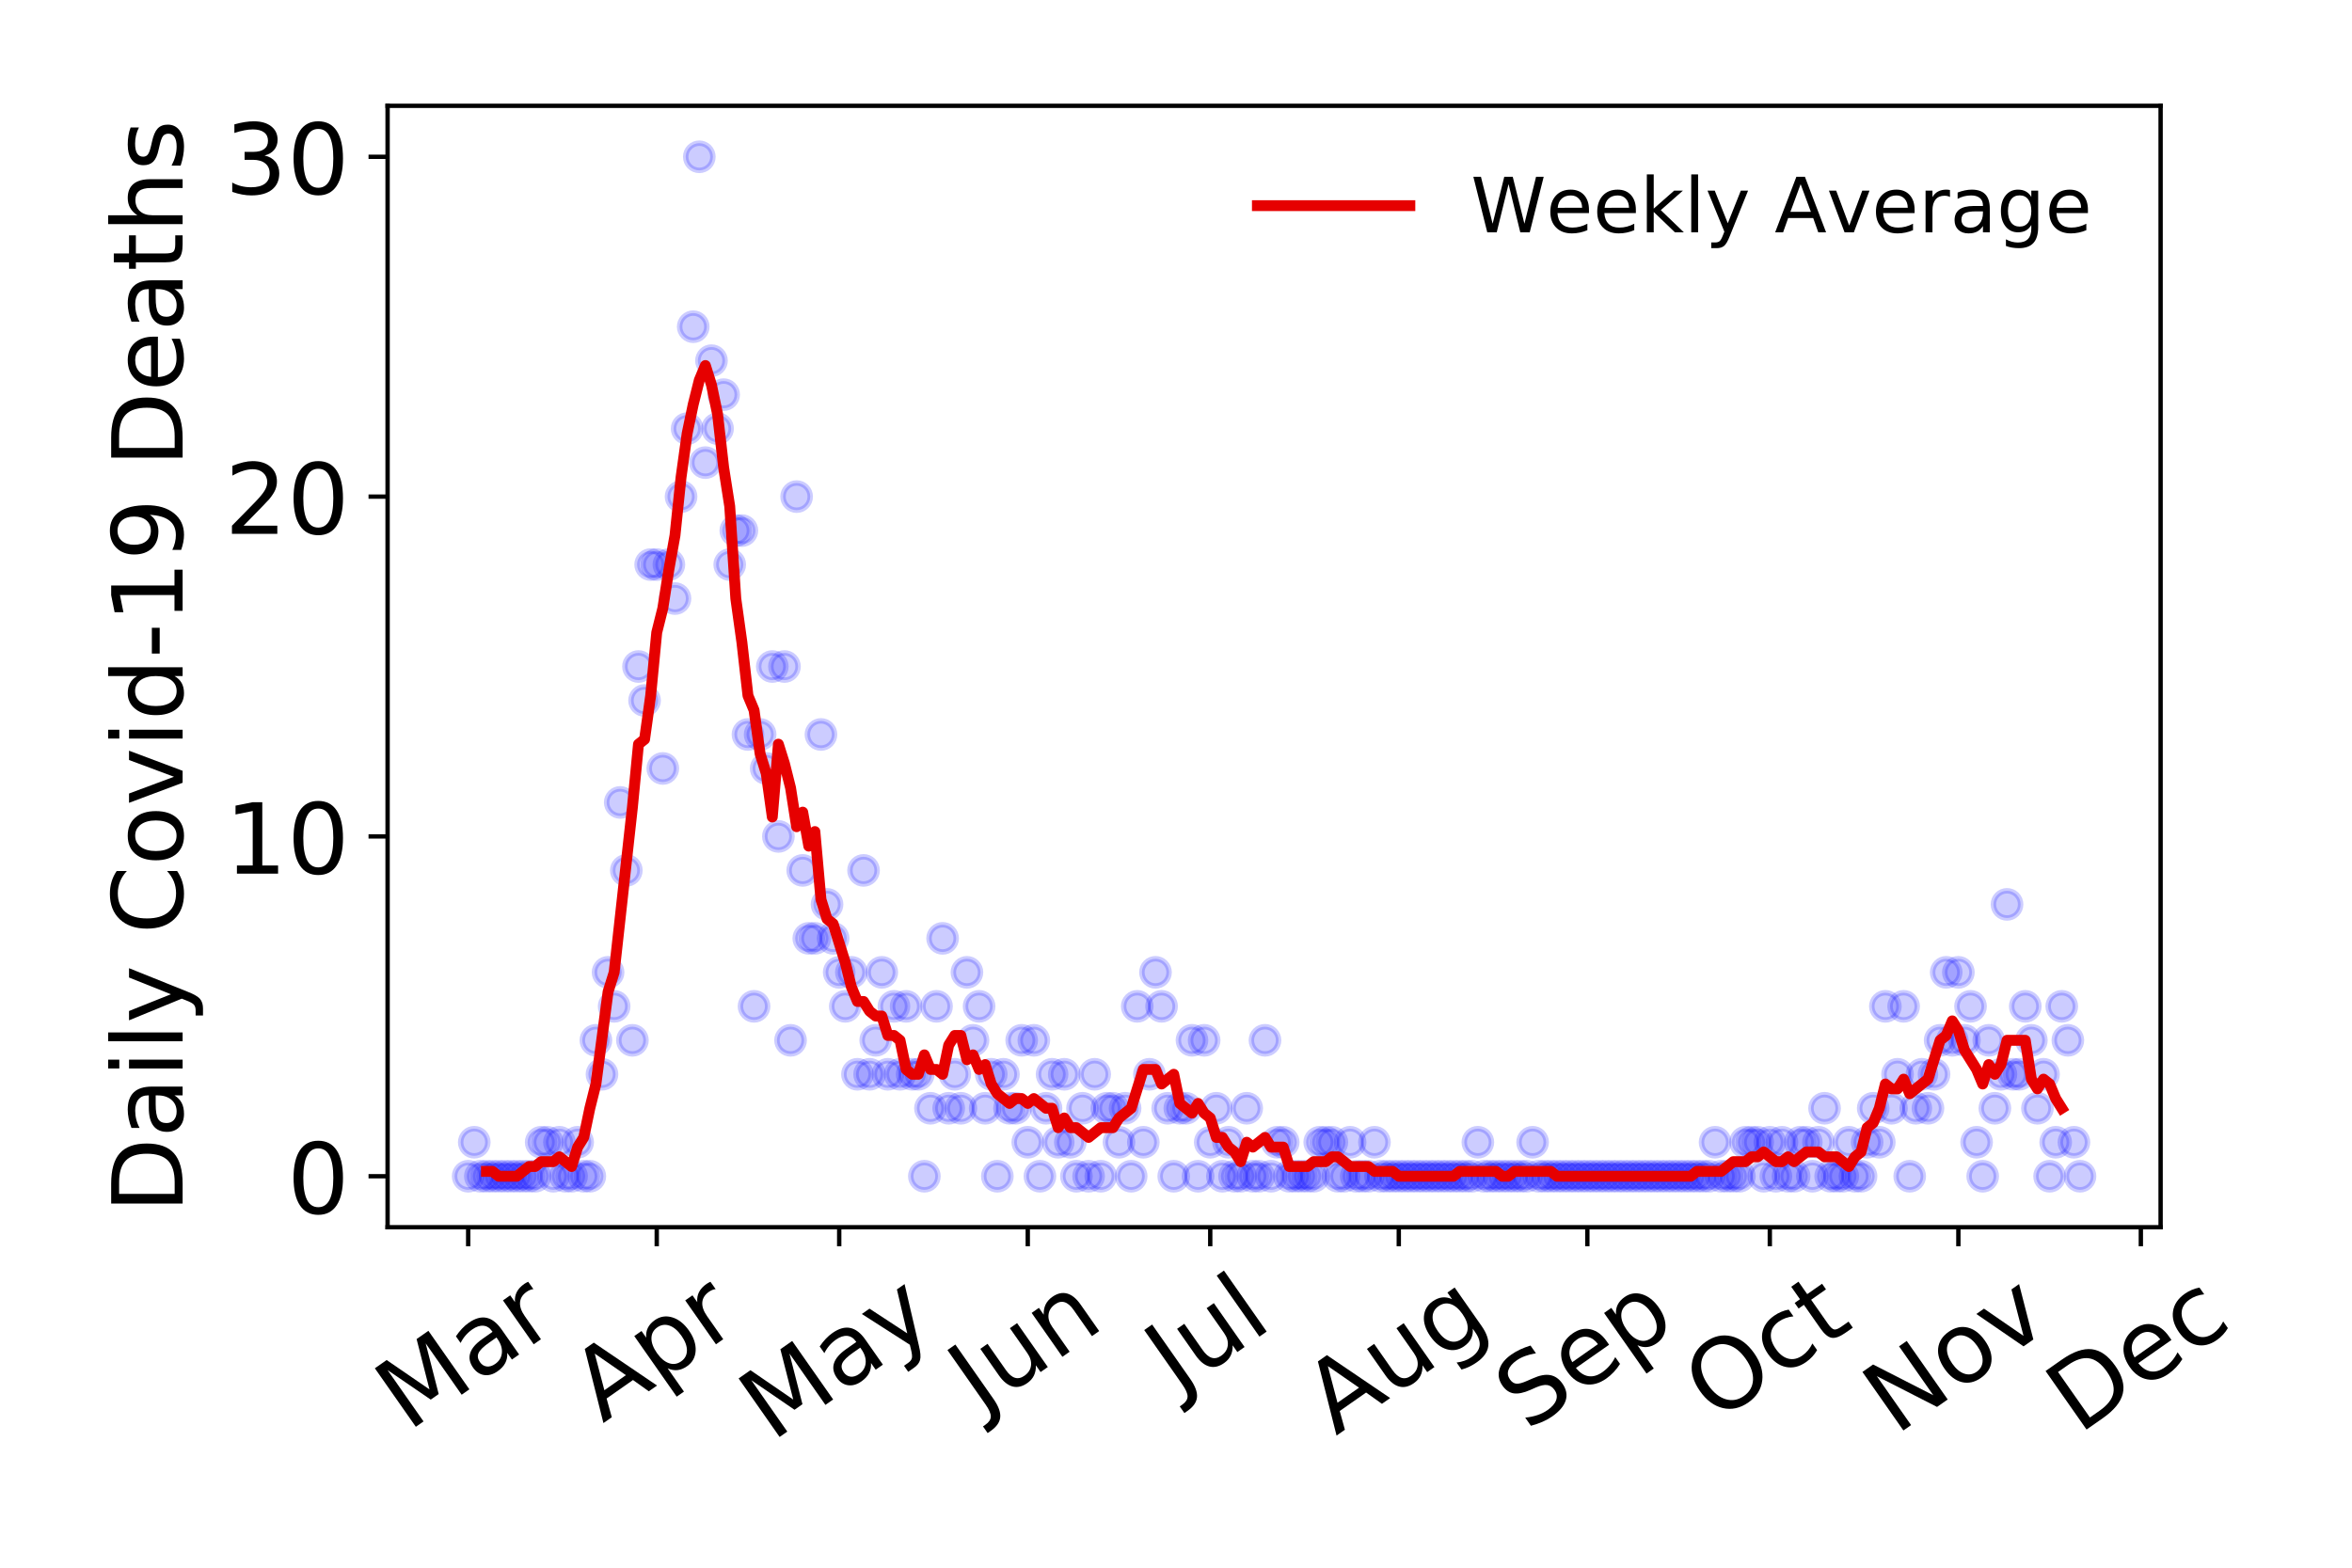 <?xml version="1.0" encoding="utf-8" standalone="no"?>
<!DOCTYPE svg PUBLIC "-//W3C//DTD SVG 1.1//EN"
  "http://www.w3.org/Graphics/SVG/1.1/DTD/svg11.dtd">
<!-- Created with matplotlib (https://matplotlib.org/) -->
<svg height="288pt" version="1.1" viewBox="0 0 432 288" width="432pt" xmlns="http://www.w3.org/2000/svg" xmlns:xlink="http://www.w3.org/1999/xlink">
 <defs>
  <style type="text/css">
*{stroke-linecap:butt;stroke-linejoin:round;}
  </style>
 </defs>
 <g id="figure_1">
  <g id="patch_1">
   <path d="M 0 288 
L 432 288 
L 432 0 
L 0 0 
z
" style="fill:#ffffff;"/>
  </g>
  <g id="axes_1">
   <g id="patch_2">
    <path d="M 71.19 225.45 
L 396.847 225.45 
L 396.847 19.44 
L 71.19 19.44 
z
" style="fill:#ffffff;"/>
   </g>
   <g id="matplotlib.axis_1">
    <g id="xtick_1">
     <g id="line2d_1">
      <defs>
       <path d="M 0 0 
L 0 3.5 
" id="m44d5f9da2b" style="stroke:#000000;stroke-width:0.8;"/>
      </defs>
      <g>
       <use style="stroke:#000000;stroke-width:0.8;" x="85.993" xlink:href="#m44d5f9da2b" y="225.45"/>
      </g>
     </g>
     <g id="text_1">
      <!-- Mar -->
      <defs>
       <path d="M 9.812 72.906 
L 24.516 72.906 
L 43.109 23.297 
L 61.812 72.906 
L 76.516 72.906 
L 76.516 0 
L 66.891 0 
L 66.891 64.016 
L 48.094 14.016 
L 38.188 14.016 
L 19.391 64.016 
L 19.391 0 
L 9.812 0 
z
" id="DejaVuSans-77"/>
       <path d="M 34.281 27.484 
Q 23.391 27.484 19.188 25 
Q 14.984 22.516 14.984 16.5 
Q 14.984 11.719 18.141 8.906 
Q 21.297 6.109 26.703 6.109 
Q 34.188 6.109 38.703 11.406 
Q 43.219 16.703 43.219 25.484 
L 43.219 27.484 
z
M 52.203 31.203 
L 52.203 0 
L 43.219 0 
L 43.219 8.297 
Q 40.141 3.328 35.547 0.953 
Q 30.953 -1.422 24.312 -1.422 
Q 15.922 -1.422 10.953 3.297 
Q 6 8.016 6 15.922 
Q 6 25.141 12.172 29.828 
Q 18.359 34.516 30.609 34.516 
L 43.219 34.516 
L 43.219 35.406 
Q 43.219 41.609 39.141 45 
Q 35.062 48.391 27.688 48.391 
Q 23 48.391 18.547 47.266 
Q 14.109 46.141 10.016 43.891 
L 10.016 52.203 
Q 14.938 54.109 19.578 55.047 
Q 24.219 56 28.609 56 
Q 40.484 56 46.344 49.844 
Q 52.203 43.703 52.203 31.203 
z
" id="DejaVuSans-97"/>
       <path d="M 41.109 46.297 
Q 39.594 47.172 37.812 47.578 
Q 36.031 48 33.891 48 
Q 26.266 48 22.188 43.047 
Q 18.109 38.094 18.109 28.812 
L 18.109 0 
L 9.078 0 
L 9.078 54.688 
L 18.109 54.688 
L 18.109 46.188 
Q 20.953 51.172 25.484 53.578 
Q 30.031 56 36.531 56 
Q 37.453 56 38.578 55.875 
Q 39.703 55.766 41.062 55.516 
z
" id="DejaVuSans-114"/>
      </defs>
      <g transform="translate(74.932 263.132)rotate(-35)scale(0.18 -0.18)">
       <use xlink:href="#DejaVuSans-77"/>
       <use x="86.279" xlink:href="#DejaVuSans-97"/>
       <use x="147.559" xlink:href="#DejaVuSans-114"/>
      </g>
     </g>
    </g>
    <g id="xtick_2">
     <g id="line2d_2">
      <g>
       <use style="stroke:#000000;stroke-width:0.8;" x="120.625" xlink:href="#m44d5f9da2b" y="225.45"/>
      </g>
     </g>
     <g id="text_2">
      <!-- Apr -->
      <defs>
       <path d="M 34.188 63.188 
L 20.797 26.906 
L 47.609 26.906 
z
M 28.609 72.906 
L 39.797 72.906 
L 67.578 0 
L 57.328 0 
L 50.688 18.703 
L 17.828 18.703 
L 11.188 0 
L 0.781 0 
z
" id="DejaVuSans-65"/>
       <path d="M 18.109 8.203 
L 18.109 -20.797 
L 9.078 -20.797 
L 9.078 54.688 
L 18.109 54.688 
L 18.109 46.391 
Q 20.953 51.266 25.266 53.625 
Q 29.594 56 35.594 56 
Q 45.562 56 51.781 48.094 
Q 58.016 40.188 58.016 27.297 
Q 58.016 14.406 51.781 6.484 
Q 45.562 -1.422 35.594 -1.422 
Q 29.594 -1.422 25.266 0.953 
Q 20.953 3.328 18.109 8.203 
z
M 48.688 27.297 
Q 48.688 37.203 44.609 42.844 
Q 40.531 48.484 33.406 48.484 
Q 26.266 48.484 22.188 42.844 
Q 18.109 37.203 18.109 27.297 
Q 18.109 17.391 22.188 11.75 
Q 26.266 6.109 33.406 6.109 
Q 40.531 6.109 44.609 11.75 
Q 48.688 17.391 48.688 27.297 
z
" id="DejaVuSans-112"/>
      </defs>
      <g transform="translate(110.72 261.514)rotate(-35)scale(0.18 -0.18)">
       <use xlink:href="#DejaVuSans-65"/>
       <use x="68.408" xlink:href="#DejaVuSans-112"/>
       <use x="131.885" xlink:href="#DejaVuSans-114"/>
      </g>
     </g>
    </g>
    <g id="xtick_3">
     <g id="line2d_3">
      <g>
       <use style="stroke:#000000;stroke-width:0.8;" x="154.14" xlink:href="#m44d5f9da2b" y="225.45"/>
      </g>
     </g>
     <g id="text_3">
      <!-- May -->
      <defs>
       <path d="M 32.172 -5.078 
Q 28.375 -14.844 24.75 -17.812 
Q 21.141 -20.797 15.094 -20.797 
L 7.906 -20.797 
L 7.906 -13.281 
L 13.188 -13.281 
Q 16.891 -13.281 18.938 -11.516 
Q 21 -9.766 23.484 -3.219 
L 25.094 0.875 
L 2.984 54.688 
L 12.5 54.688 
L 29.594 11.922 
L 46.688 54.688 
L 56.203 54.688 
z
" id="DejaVuSans-121"/>
      </defs>
      <g transform="translate(141.747 264.999)rotate(-35)scale(0.18 -0.18)">
       <use xlink:href="#DejaVuSans-77"/>
       <use x="86.279" xlink:href="#DejaVuSans-97"/>
       <use x="147.559" xlink:href="#DejaVuSans-121"/>
      </g>
     </g>
    </g>
    <g id="xtick_4">
     <g id="line2d_4">
      <g>
       <use style="stroke:#000000;stroke-width:0.8;" x="188.773" xlink:href="#m44d5f9da2b" y="225.45"/>
      </g>
     </g>
     <g id="text_4">
      <!-- Jun -->
      <defs>
       <path d="M 9.812 72.906 
L 19.672 72.906 
L 19.672 5.078 
Q 19.672 -8.109 14.672 -14.062 
Q 9.672 -20.016 -1.422 -20.016 
L -5.172 -20.016 
L -5.172 -11.719 
L -2.094 -11.719 
Q 4.438 -11.719 7.125 -8.047 
Q 9.812 -4.391 9.812 5.078 
z
" id="DejaVuSans-74"/>
       <path d="M 8.5 21.578 
L 8.5 54.688 
L 17.484 54.688 
L 17.484 21.922 
Q 17.484 14.156 20.5 10.266 
Q 23.531 6.391 29.594 6.391 
Q 36.859 6.391 41.078 11.031 
Q 45.312 15.672 45.312 23.688 
L 45.312 54.688 
L 54.297 54.688 
L 54.297 0 
L 45.312 0 
L 45.312 8.406 
Q 42.047 3.422 37.719 1 
Q 33.406 -1.422 27.688 -1.422 
Q 18.266 -1.422 13.375 4.438 
Q 8.5 10.297 8.5 21.578 
z
M 31.109 56 
z
" id="DejaVuSans-117"/>
       <path d="M 54.891 33.016 
L 54.891 0 
L 45.906 0 
L 45.906 32.719 
Q 45.906 40.484 42.875 44.328 
Q 39.844 48.188 33.797 48.188 
Q 26.516 48.188 22.312 43.547 
Q 18.109 38.922 18.109 30.906 
L 18.109 0 
L 9.078 0 
L 9.078 54.688 
L 18.109 54.688 
L 18.109 46.188 
Q 21.344 51.125 25.703 53.562 
Q 30.078 56 35.797 56 
Q 45.219 56 50.047 50.172 
Q 54.891 44.344 54.891 33.016 
z
" id="DejaVuSans-110"/>
      </defs>
      <g transform="translate(180.102 259.785)rotate(-35)scale(0.18 -0.18)">
       <use xlink:href="#DejaVuSans-74"/>
       <use x="29.492" xlink:href="#DejaVuSans-117"/>
       <use x="92.871" xlink:href="#DejaVuSans-110"/>
      </g>
     </g>
    </g>
    <g id="xtick_5">
     <g id="line2d_5">
      <g>
       <use style="stroke:#000000;stroke-width:0.8;" x="222.288" xlink:href="#m44d5f9da2b" y="225.45"/>
      </g>
     </g>
     <g id="text_5">
      <!-- Jul -->
      <defs>
       <path d="M 9.422 75.984 
L 18.406 75.984 
L 18.406 0 
L 9.422 0 
z
" id="DejaVuSans-108"/>
      </defs>
      <g transform="translate(216.242 256.11)rotate(-35)scale(0.18 -0.18)">
       <use xlink:href="#DejaVuSans-74"/>
       <use x="29.492" xlink:href="#DejaVuSans-117"/>
       <use x="92.871" xlink:href="#DejaVuSans-108"/>
      </g>
     </g>
    </g>
    <g id="xtick_6">
     <g id="line2d_6">
      <g>
       <use style="stroke:#000000;stroke-width:0.8;" x="256.92" xlink:href="#m44d5f9da2b" y="225.45"/>
      </g>
     </g>
     <g id="text_6">
      <!-- Aug -->
      <defs>
       <path d="M 45.406 27.984 
Q 45.406 37.75 41.375 43.109 
Q 37.359 48.484 30.078 48.484 
Q 22.859 48.484 18.828 43.109 
Q 14.797 37.75 14.797 27.984 
Q 14.797 18.266 18.828 12.891 
Q 22.859 7.516 30.078 7.516 
Q 37.359 7.516 41.375 12.891 
Q 45.406 18.266 45.406 27.984 
z
M 54.391 6.781 
Q 54.391 -7.172 48.188 -13.984 
Q 42 -20.797 29.203 -20.797 
Q 24.469 -20.797 20.266 -20.094 
Q 16.062 -19.391 12.109 -17.922 
L 12.109 -9.188 
Q 16.062 -11.328 19.922 -12.344 
Q 23.781 -13.375 27.781 -13.375 
Q 36.625 -13.375 41.016 -8.766 
Q 45.406 -4.156 45.406 5.172 
L 45.406 9.625 
Q 42.625 4.781 38.281 2.391 
Q 33.938 0 27.875 0 
Q 17.828 0 11.672 7.656 
Q 5.516 15.328 5.516 27.984 
Q 5.516 40.672 11.672 48.328 
Q 17.828 56 27.875 56 
Q 33.938 56 38.281 53.609 
Q 42.625 51.219 45.406 46.391 
L 45.406 54.688 
L 54.391 54.688 
z
" id="DejaVuSans-103"/>
      </defs>
      <g transform="translate(245.374 263.813)rotate(-35)scale(0.18 -0.18)">
       <use xlink:href="#DejaVuSans-65"/>
       <use x="68.408" xlink:href="#DejaVuSans-117"/>
       <use x="131.787" xlink:href="#DejaVuSans-103"/>
      </g>
     </g>
    </g>
    <g id="xtick_7">
     <g id="line2d_7">
      <g>
       <use style="stroke:#000000;stroke-width:0.8;" x="291.553" xlink:href="#m44d5f9da2b" y="225.45"/>
      </g>
     </g>
     <g id="text_7">
      <!-- Sep -->
      <defs>
       <path d="M 53.516 70.516 
L 53.516 60.891 
Q 47.906 63.578 42.922 64.891 
Q 37.938 66.219 33.297 66.219 
Q 25.25 66.219 20.875 63.094 
Q 16.5 59.969 16.5 54.203 
Q 16.5 49.359 19.406 46.891 
Q 22.312 44.438 30.422 42.922 
L 36.375 41.703 
Q 47.406 39.594 52.656 34.297 
Q 57.906 29 57.906 20.125 
Q 57.906 9.516 50.797 4.047 
Q 43.703 -1.422 29.984 -1.422 
Q 24.812 -1.422 18.969 -0.25 
Q 13.141 0.922 6.891 3.219 
L 6.891 13.375 
Q 12.891 10.016 18.656 8.297 
Q 24.422 6.594 29.984 6.594 
Q 38.422 6.594 43.016 9.906 
Q 47.609 13.234 47.609 19.391 
Q 47.609 24.75 44.312 27.781 
Q 41.016 30.812 33.5 32.328 
L 27.484 33.5 
Q 16.453 35.688 11.516 40.375 
Q 6.594 45.062 6.594 53.422 
Q 6.594 63.094 13.406 68.656 
Q 20.219 74.219 32.172 74.219 
Q 37.312 74.219 42.625 73.281 
Q 47.953 72.359 53.516 70.516 
z
" id="DejaVuSans-83"/>
       <path d="M 56.203 29.594 
L 56.203 25.203 
L 14.891 25.203 
Q 15.484 15.922 20.484 11.062 
Q 25.484 6.203 34.422 6.203 
Q 39.594 6.203 44.453 7.469 
Q 49.312 8.734 54.109 11.281 
L 54.109 2.781 
Q 49.266 0.734 44.188 -0.344 
Q 39.109 -1.422 33.891 -1.422 
Q 20.797 -1.422 13.156 6.188 
Q 5.516 13.812 5.516 26.812 
Q 5.516 40.234 12.766 48.109 
Q 20.016 56 32.328 56 
Q 43.359 56 49.781 48.891 
Q 56.203 41.797 56.203 29.594 
z
M 47.219 32.234 
Q 47.125 39.594 43.094 43.984 
Q 39.062 48.391 32.422 48.391 
Q 24.906 48.391 20.391 44.141 
Q 15.875 39.891 15.188 32.172 
z
" id="DejaVuSans-101"/>
      </defs>
      <g transform="translate(280.505 263.115)rotate(-35)scale(0.18 -0.18)">
       <use xlink:href="#DejaVuSans-83"/>
       <use x="63.477" xlink:href="#DejaVuSans-101"/>
       <use x="125" xlink:href="#DejaVuSans-112"/>
      </g>
     </g>
    </g>
    <g id="xtick_8">
     <g id="line2d_8">
      <g>
       <use style="stroke:#000000;stroke-width:0.8;" x="325.068" xlink:href="#m44d5f9da2b" y="225.45"/>
      </g>
     </g>
     <g id="text_8">
      <!-- Oct -->
      <defs>
       <path d="M 39.406 66.219 
Q 28.656 66.219 22.328 58.203 
Q 16.016 50.203 16.016 36.375 
Q 16.016 22.609 22.328 14.594 
Q 28.656 6.594 39.406 6.594 
Q 50.141 6.594 56.422 14.594 
Q 62.703 22.609 62.703 36.375 
Q 62.703 50.203 56.422 58.203 
Q 50.141 66.219 39.406 66.219 
z
M 39.406 74.219 
Q 54.734 74.219 63.906 63.938 
Q 73.094 53.656 73.094 36.375 
Q 73.094 19.141 63.906 8.859 
Q 54.734 -1.422 39.406 -1.422 
Q 24.031 -1.422 14.812 8.828 
Q 5.609 19.094 5.609 36.375 
Q 5.609 53.656 14.812 63.938 
Q 24.031 74.219 39.406 74.219 
z
" id="DejaVuSans-79"/>
       <path d="M 48.781 52.594 
L 48.781 44.188 
Q 44.969 46.297 41.141 47.344 
Q 37.312 48.391 33.406 48.391 
Q 24.656 48.391 19.812 42.844 
Q 14.984 37.312 14.984 27.297 
Q 14.984 17.281 19.812 11.734 
Q 24.656 6.203 33.406 6.203 
Q 37.312 6.203 41.141 7.25 
Q 44.969 8.297 48.781 10.406 
L 48.781 2.094 
Q 45.016 0.344 40.984 -0.531 
Q 36.969 -1.422 32.422 -1.422 
Q 20.062 -1.422 12.781 6.344 
Q 5.516 14.109 5.516 27.297 
Q 5.516 40.672 12.859 48.328 
Q 20.219 56 33.016 56 
Q 37.156 56 41.109 55.141 
Q 45.062 54.297 48.781 52.594 
z
" id="DejaVuSans-99"/>
       <path d="M 18.312 70.219 
L 18.312 54.688 
L 36.812 54.688 
L 36.812 47.703 
L 18.312 47.703 
L 18.312 18.016 
Q 18.312 11.328 20.141 9.422 
Q 21.969 7.516 27.594 7.516 
L 36.812 7.516 
L 36.812 0 
L 27.594 0 
Q 17.188 0 13.234 3.875 
Q 9.281 7.766 9.281 18.016 
L 9.281 47.703 
L 2.688 47.703 
L 2.688 54.688 
L 9.281 54.688 
L 9.281 70.219 
z
" id="DejaVuSans-116"/>
      </defs>
      <g transform="translate(315.17 261.505)rotate(-35)scale(0.18 -0.18)">
       <use xlink:href="#DejaVuSans-79"/>
       <use x="78.711" xlink:href="#DejaVuSans-99"/>
       <use x="133.691" xlink:href="#DejaVuSans-116"/>
      </g>
     </g>
    </g>
    <g id="xtick_9">
     <g id="line2d_9">
      <g>
       <use style="stroke:#000000;stroke-width:0.8;" x="359.701" xlink:href="#m44d5f9da2b" y="225.45"/>
      </g>
     </g>
     <g id="text_9">
      <!-- Nov -->
      <defs>
       <path d="M 9.812 72.906 
L 23.094 72.906 
L 55.422 11.922 
L 55.422 72.906 
L 64.984 72.906 
L 64.984 0 
L 51.703 0 
L 19.391 60.984 
L 19.391 0 
L 9.812 0 
z
" id="DejaVuSans-78"/>
       <path d="M 30.609 48.391 
Q 23.391 48.391 19.188 42.75 
Q 14.984 37.109 14.984 27.297 
Q 14.984 17.484 19.156 11.844 
Q 23.344 6.203 30.609 6.203 
Q 37.797 6.203 41.984 11.859 
Q 46.188 17.531 46.188 27.297 
Q 46.188 37.016 41.984 42.703 
Q 37.797 48.391 30.609 48.391 
z
M 30.609 56 
Q 42.328 56 49.016 48.375 
Q 55.719 40.766 55.719 27.297 
Q 55.719 13.875 49.016 6.219 
Q 42.328 -1.422 30.609 -1.422 
Q 18.844 -1.422 12.172 6.219 
Q 5.516 13.875 5.516 27.297 
Q 5.516 40.766 12.172 48.375 
Q 18.844 56 30.609 56 
z
" id="DejaVuSans-111"/>
       <path d="M 2.984 54.688 
L 12.5 54.688 
L 29.594 8.797 
L 46.688 54.688 
L 56.203 54.688 
L 35.688 0 
L 23.484 0 
z
" id="DejaVuSans-118"/>
      </defs>
      <g transform="translate(348.159 263.805)rotate(-35)scale(0.18 -0.18)">
       <use xlink:href="#DejaVuSans-78"/>
       <use x="74.805" xlink:href="#DejaVuSans-111"/>
       <use x="135.986" xlink:href="#DejaVuSans-118"/>
      </g>
     </g>
    </g>
    <g id="xtick_10">
     <g id="line2d_10">
      <g>
       <use style="stroke:#000000;stroke-width:0.8;" x="393.216" xlink:href="#m44d5f9da2b" y="225.45"/>
      </g>
     </g>
     <g id="text_10">
      <!-- Dec -->
      <defs>
       <path d="M 19.672 64.797 
L 19.672 8.109 
L 31.594 8.109 
Q 46.688 8.109 53.688 14.938 
Q 60.688 21.781 60.688 36.531 
Q 60.688 51.172 53.688 57.984 
Q 46.688 64.797 31.594 64.797 
z
M 9.812 72.906 
L 30.078 72.906 
Q 51.266 72.906 61.172 64.094 
Q 71.094 55.281 71.094 36.531 
Q 71.094 17.672 61.125 8.828 
Q 51.172 0 30.078 0 
L 9.812 0 
z
" id="DejaVuSans-68"/>
      </defs>
      <g transform="translate(381.798 263.633)rotate(-35)scale(0.18 -0.18)">
       <use xlink:href="#DejaVuSans-68"/>
       <use x="77.002" xlink:href="#DejaVuSans-101"/>
       <use x="138.525" xlink:href="#DejaVuSans-99"/>
      </g>
     </g>
    </g>
   </g>
   <g id="matplotlib.axis_2">
    <g id="ytick_1">
     <g id="line2d_11">
      <defs>
       <path d="M 0 0 
L -3.5 0 
" id="mbaf3ed076a" style="stroke:#000000;stroke-width:0.8;"/>
      </defs>
      <g>
       <use style="stroke:#000000;stroke-width:0.8;" x="71.19" xlink:href="#mbaf3ed076a" y="216.085"/>
      </g>
     </g>
     <g id="text_11">
      <!-- 0 -->
      <defs>
       <path d="M 31.781 66.406 
Q 24.172 66.406 20.328 58.906 
Q 16.5 51.422 16.5 36.375 
Q 16.5 21.391 20.328 13.891 
Q 24.172 6.391 31.781 6.391 
Q 39.453 6.391 43.281 13.891 
Q 47.125 21.391 47.125 36.375 
Q 47.125 51.422 43.281 58.906 
Q 39.453 66.406 31.781 66.406 
z
M 31.781 74.219 
Q 44.047 74.219 50.516 64.516 
Q 56.984 54.828 56.984 36.375 
Q 56.984 17.969 50.516 8.266 
Q 44.047 -1.422 31.781 -1.422 
Q 19.531 -1.422 13.062 8.266 
Q 6.594 17.969 6.594 36.375 
Q 6.594 54.828 13.062 64.516 
Q 19.531 74.219 31.781 74.219 
z
" id="DejaVuSans-48"/>
      </defs>
      <g transform="translate(52.737 222.924)scale(0.18 -0.18)">
       <use xlink:href="#DejaVuSans-48"/>
      </g>
     </g>
    </g>
    <g id="ytick_2">
     <g id="line2d_12">
      <g>
       <use style="stroke:#000000;stroke-width:0.8;" x="71.19" xlink:href="#mbaf3ed076a" y="153.658"/>
      </g>
     </g>
     <g id="text_12">
      <!-- 10 -->
      <defs>
       <path d="M 12.406 8.297 
L 28.516 8.297 
L 28.516 63.922 
L 10.984 60.406 
L 10.984 69.391 
L 28.422 72.906 
L 38.281 72.906 
L 38.281 8.297 
L 54.391 8.297 
L 54.391 0 
L 12.406 0 
z
" id="DejaVuSans-49"/>
      </defs>
      <g transform="translate(41.285 160.497)scale(0.18 -0.18)">
       <use xlink:href="#DejaVuSans-49"/>
       <use x="63.623" xlink:href="#DejaVuSans-48"/>
      </g>
     </g>
    </g>
    <g id="ytick_3">
     <g id="line2d_13">
      <g>
       <use style="stroke:#000000;stroke-width:0.8;" x="71.19" xlink:href="#mbaf3ed076a" y="91.231"/>
      </g>
     </g>
     <g id="text_13">
      <!-- 20 -->
      <defs>
       <path d="M 19.188 8.297 
L 53.609 8.297 
L 53.609 0 
L 7.328 0 
L 7.328 8.297 
Q 12.938 14.109 22.625 23.891 
Q 32.328 33.688 34.812 36.531 
Q 39.547 41.844 41.422 45.531 
Q 43.312 49.219 43.312 52.781 
Q 43.312 58.594 39.234 62.25 
Q 35.156 65.922 28.609 65.922 
Q 23.969 65.922 18.812 64.312 
Q 13.672 62.703 7.812 59.422 
L 7.812 69.391 
Q 13.766 71.781 18.938 73 
Q 24.125 74.219 28.422 74.219 
Q 39.75 74.219 46.484 68.547 
Q 53.219 62.891 53.219 53.422 
Q 53.219 48.922 51.531 44.891 
Q 49.859 40.875 45.406 35.406 
Q 44.188 33.984 37.641 27.219 
Q 31.109 20.453 19.188 8.297 
z
" id="DejaVuSans-50"/>
      </defs>
      <g transform="translate(41.285 98.07)scale(0.18 -0.18)">
       <use xlink:href="#DejaVuSans-50"/>
       <use x="63.623" xlink:href="#DejaVuSans-48"/>
      </g>
     </g>
    </g>
    <g id="ytick_4">
     <g id="line2d_14">
      <g>
       <use style="stroke:#000000;stroke-width:0.8;" x="71.19" xlink:href="#mbaf3ed076a" y="28.804"/>
      </g>
     </g>
     <g id="text_14">
      <!-- 30 -->
      <defs>
       <path d="M 40.578 39.312 
Q 47.656 37.797 51.625 33 
Q 55.609 28.219 55.609 21.188 
Q 55.609 10.406 48.188 4.484 
Q 40.766 -1.422 27.094 -1.422 
Q 22.516 -1.422 17.656 -0.516 
Q 12.797 0.391 7.625 2.203 
L 7.625 11.719 
Q 11.719 9.328 16.594 8.109 
Q 21.484 6.891 26.812 6.891 
Q 36.078 6.891 40.938 10.547 
Q 45.797 14.203 45.797 21.188 
Q 45.797 27.641 41.281 31.266 
Q 36.766 34.906 28.719 34.906 
L 20.219 34.906 
L 20.219 43.016 
L 29.109 43.016 
Q 36.375 43.016 40.234 45.922 
Q 44.094 48.828 44.094 54.297 
Q 44.094 59.906 40.109 62.906 
Q 36.141 65.922 28.719 65.922 
Q 24.656 65.922 20.016 65.031 
Q 15.375 64.156 9.812 62.312 
L 9.812 71.094 
Q 15.438 72.656 20.344 73.438 
Q 25.25 74.219 29.594 74.219 
Q 40.828 74.219 47.359 69.109 
Q 53.906 64.016 53.906 55.328 
Q 53.906 49.266 50.438 45.094 
Q 46.969 40.922 40.578 39.312 
z
" id="DejaVuSans-51"/>
      </defs>
      <g transform="translate(41.285 35.643)scale(0.18 -0.18)">
       <use xlink:href="#DejaVuSans-51"/>
       <use x="63.623" xlink:href="#DejaVuSans-48"/>
      </g>
     </g>
    </g>
    <g id="text_15">
     <!-- Daily Covid-19 Deaths -->
     <defs>
      <path d="M 9.422 54.688 
L 18.406 54.688 
L 18.406 0 
L 9.422 0 
z
M 9.422 75.984 
L 18.406 75.984 
L 18.406 64.594 
L 9.422 64.594 
z
" id="DejaVuSans-105"/>
      <path id="DejaVuSans-32"/>
      <path d="M 64.406 67.281 
L 64.406 56.891 
Q 59.422 61.531 53.781 63.812 
Q 48.141 66.109 41.797 66.109 
Q 29.297 66.109 22.656 58.469 
Q 16.016 50.828 16.016 36.375 
Q 16.016 21.969 22.656 14.328 
Q 29.297 6.688 41.797 6.688 
Q 48.141 6.688 53.781 8.984 
Q 59.422 11.281 64.406 15.922 
L 64.406 5.609 
Q 59.234 2.094 53.438 0.328 
Q 47.656 -1.422 41.219 -1.422 
Q 24.656 -1.422 15.125 8.703 
Q 5.609 18.844 5.609 36.375 
Q 5.609 53.953 15.125 64.078 
Q 24.656 74.219 41.219 74.219 
Q 47.75 74.219 53.531 72.484 
Q 59.328 70.75 64.406 67.281 
z
" id="DejaVuSans-67"/>
      <path d="M 45.406 46.391 
L 45.406 75.984 
L 54.391 75.984 
L 54.391 0 
L 45.406 0 
L 45.406 8.203 
Q 42.578 3.328 38.25 0.953 
Q 33.938 -1.422 27.875 -1.422 
Q 17.969 -1.422 11.734 6.484 
Q 5.516 14.406 5.516 27.297 
Q 5.516 40.188 11.734 48.094 
Q 17.969 56 27.875 56 
Q 33.938 56 38.25 53.625 
Q 42.578 51.266 45.406 46.391 
z
M 14.797 27.297 
Q 14.797 17.391 18.875 11.75 
Q 22.953 6.109 30.078 6.109 
Q 37.203 6.109 41.297 11.75 
Q 45.406 17.391 45.406 27.297 
Q 45.406 37.203 41.297 42.844 
Q 37.203 48.484 30.078 48.484 
Q 22.953 48.484 18.875 42.844 
Q 14.797 37.203 14.797 27.297 
z
" id="DejaVuSans-100"/>
      <path d="M 4.891 31.391 
L 31.203 31.391 
L 31.203 23.391 
L 4.891 23.391 
z
" id="DejaVuSans-45"/>
      <path d="M 10.984 1.516 
L 10.984 10.5 
Q 14.703 8.734 18.5 7.812 
Q 22.312 6.891 25.984 6.891 
Q 35.75 6.891 40.891 13.453 
Q 46.047 20.016 46.781 33.406 
Q 43.953 29.203 39.594 26.953 
Q 35.25 24.703 29.984 24.703 
Q 19.047 24.703 12.672 31.312 
Q 6.297 37.938 6.297 49.422 
Q 6.297 60.641 12.938 67.422 
Q 19.578 74.219 30.609 74.219 
Q 43.266 74.219 49.922 64.516 
Q 56.594 54.828 56.594 36.375 
Q 56.594 19.141 48.406 8.859 
Q 40.234 -1.422 26.422 -1.422 
Q 22.703 -1.422 18.891 -0.688 
Q 15.094 0.047 10.984 1.516 
z
M 30.609 32.422 
Q 37.25 32.422 41.125 36.953 
Q 45.016 41.5 45.016 49.422 
Q 45.016 57.281 41.125 61.844 
Q 37.25 66.406 30.609 66.406 
Q 23.969 66.406 20.094 61.844 
Q 16.219 57.281 16.219 49.422 
Q 16.219 41.5 20.094 36.953 
Q 23.969 32.422 30.609 32.422 
z
" id="DejaVuSans-57"/>
      <path d="M 54.891 33.016 
L 54.891 0 
L 45.906 0 
L 45.906 32.719 
Q 45.906 40.484 42.875 44.328 
Q 39.844 48.188 33.797 48.188 
Q 26.516 48.188 22.312 43.547 
Q 18.109 38.922 18.109 30.906 
L 18.109 0 
L 9.078 0 
L 9.078 75.984 
L 18.109 75.984 
L 18.109 46.188 
Q 21.344 51.125 25.703 53.562 
Q 30.078 56 35.797 56 
Q 45.219 56 50.047 50.172 
Q 54.891 44.344 54.891 33.016 
z
" id="DejaVuSans-104"/>
      <path d="M 44.281 53.078 
L 44.281 44.578 
Q 40.484 46.531 36.375 47.5 
Q 32.281 48.484 27.875 48.484 
Q 21.188 48.484 17.844 46.438 
Q 14.5 44.391 14.5 40.281 
Q 14.5 37.156 16.891 35.375 
Q 19.281 33.594 26.516 31.984 
L 29.594 31.297 
Q 39.156 29.25 43.188 25.516 
Q 47.219 21.781 47.219 15.094 
Q 47.219 7.469 41.188 3.016 
Q 35.156 -1.422 24.609 -1.422 
Q 20.219 -1.422 15.453 -0.562 
Q 10.688 0.297 5.422 2 
L 5.422 11.281 
Q 10.406 8.688 15.234 7.391 
Q 20.062 6.109 24.812 6.109 
Q 31.156 6.109 34.562 8.281 
Q 37.984 10.453 37.984 14.406 
Q 37.984 18.062 35.516 20.016 
Q 33.062 21.969 24.703 23.781 
L 21.578 24.516 
Q 13.234 26.266 9.516 29.906 
Q 5.812 33.547 5.812 39.891 
Q 5.812 47.609 11.281 51.797 
Q 16.75 56 26.812 56 
Q 31.781 56 36.172 55.266 
Q 40.578 54.547 44.281 53.078 
z
" id="DejaVuSans-115"/>
     </defs>
     <g transform="translate(33.542 222.874)rotate(-90)scale(0.18 -0.18)">
      <use xlink:href="#DejaVuSans-68"/>
      <use x="77.002" xlink:href="#DejaVuSans-97"/>
      <use x="138.281" xlink:href="#DejaVuSans-105"/>
      <use x="166.064" xlink:href="#DejaVuSans-108"/>
      <use x="193.848" xlink:href="#DejaVuSans-121"/>
      <use x="253.027" xlink:href="#DejaVuSans-32"/>
      <use x="284.814" xlink:href="#DejaVuSans-67"/>
      <use x="354.639" xlink:href="#DejaVuSans-111"/>
      <use x="415.82" xlink:href="#DejaVuSans-118"/>
      <use x="475" xlink:href="#DejaVuSans-105"/>
      <use x="502.783" xlink:href="#DejaVuSans-100"/>
      <use x="566.26" xlink:href="#DejaVuSans-45"/>
      <use x="602.344" xlink:href="#DejaVuSans-49"/>
      <use x="665.967" xlink:href="#DejaVuSans-57"/>
      <use x="729.59" xlink:href="#DejaVuSans-32"/>
      <use x="761.377" xlink:href="#DejaVuSans-68"/>
      <use x="838.379" xlink:href="#DejaVuSans-101"/>
      <use x="899.902" xlink:href="#DejaVuSans-97"/>
      <use x="961.182" xlink:href="#DejaVuSans-116"/>
      <use x="1000.391" xlink:href="#DejaVuSans-104"/>
      <use x="1063.77" xlink:href="#DejaVuSans-115"/>
     </g>
    </g>
   </g>
   <g id="line2d_15">
    <defs>
     <path d="M 0 2.5 
C 0.663 2.5 1.299 2.237 1.768 1.768 
C 2.237 1.299 2.5 0.663 2.5 0 
C 2.5 -0.663 2.237 -1.299 1.768 -1.768 
C 1.299 -2.237 0.663 -2.5 0 -2.5 
C -0.663 -2.5 -1.299 -2.237 -1.768 -1.768 
C -2.237 -1.299 -2.5 -0.663 -2.5 0 
C -2.5 0.663 -2.237 1.299 -1.768 1.768 
C -1.299 2.237 -0.663 2.5 0 2.5 
z
" id="me292cd9c3a" style="stroke:#0000ff;stroke-opacity:0.2;"/>
    </defs>
    <g clip-path="url(#peb15e43186)">
     <use style="fill:#0000ff;fill-opacity:0.2;stroke:#0000ff;stroke-opacity:0.2;" x="85.993" xlink:href="#me292cd9c3a" y="216.085"/>
     <use style="fill:#0000ff;fill-opacity:0.2;stroke:#0000ff;stroke-opacity:0.2;" x="87.11" xlink:href="#me292cd9c3a" y="209.843"/>
     <use style="fill:#0000ff;fill-opacity:0.2;stroke:#0000ff;stroke-opacity:0.2;" x="88.227" xlink:href="#me292cd9c3a" y="216.085"/>
     <use style="fill:#0000ff;fill-opacity:0.2;stroke:#0000ff;stroke-opacity:0.2;" x="89.344" xlink:href="#me292cd9c3a" y="216.085"/>
     <use style="fill:#0000ff;fill-opacity:0.2;stroke:#0000ff;stroke-opacity:0.2;" x="90.461" xlink:href="#me292cd9c3a" y="216.085"/>
     <use style="fill:#0000ff;fill-opacity:0.2;stroke:#0000ff;stroke-opacity:0.2;" x="91.578" xlink:href="#me292cd9c3a" y="216.085"/>
     <use style="fill:#0000ff;fill-opacity:0.2;stroke:#0000ff;stroke-opacity:0.2;" x="92.696" xlink:href="#me292cd9c3a" y="216.085"/>
     <use style="fill:#0000ff;fill-opacity:0.2;stroke:#0000ff;stroke-opacity:0.2;" x="93.813" xlink:href="#me292cd9c3a" y="216.085"/>
     <use style="fill:#0000ff;fill-opacity:0.2;stroke:#0000ff;stroke-opacity:0.2;" x="94.93" xlink:href="#me292cd9c3a" y="216.085"/>
     <use style="fill:#0000ff;fill-opacity:0.2;stroke:#0000ff;stroke-opacity:0.2;" x="96.047" xlink:href="#me292cd9c3a" y="216.085"/>
     <use style="fill:#0000ff;fill-opacity:0.2;stroke:#0000ff;stroke-opacity:0.2;" x="97.164" xlink:href="#me292cd9c3a" y="216.085"/>
     <use style="fill:#0000ff;fill-opacity:0.2;stroke:#0000ff;stroke-opacity:0.2;" x="98.282" xlink:href="#me292cd9c3a" y="216.085"/>
     <use style="fill:#0000ff;fill-opacity:0.2;stroke:#0000ff;stroke-opacity:0.2;" x="99.399" xlink:href="#me292cd9c3a" y="209.843"/>
     <use style="fill:#0000ff;fill-opacity:0.2;stroke:#0000ff;stroke-opacity:0.2;" x="100.516" xlink:href="#me292cd9c3a" y="209.843"/>
     <use style="fill:#0000ff;fill-opacity:0.2;stroke:#0000ff;stroke-opacity:0.2;" x="101.633" xlink:href="#me292cd9c3a" y="216.085"/>
     <use style="fill:#0000ff;fill-opacity:0.2;stroke:#0000ff;stroke-opacity:0.2;" x="102.75" xlink:href="#me292cd9c3a" y="209.843"/>
     <use style="fill:#0000ff;fill-opacity:0.2;stroke:#0000ff;stroke-opacity:0.2;" x="103.867" xlink:href="#me292cd9c3a" y="216.085"/>
     <use style="fill:#0000ff;fill-opacity:0.2;stroke:#0000ff;stroke-opacity:0.2;" x="104.985" xlink:href="#me292cd9c3a" y="216.085"/>
     <use style="fill:#0000ff;fill-opacity:0.2;stroke:#0000ff;stroke-opacity:0.2;" x="106.102" xlink:href="#me292cd9c3a" y="209.843"/>
     <use style="fill:#0000ff;fill-opacity:0.2;stroke:#0000ff;stroke-opacity:0.2;" x="107.219" xlink:href="#me292cd9c3a" y="216.085"/>
     <use style="fill:#0000ff;fill-opacity:0.2;stroke:#0000ff;stroke-opacity:0.2;" x="108.336" xlink:href="#me292cd9c3a" y="216.085"/>
     <use style="fill:#0000ff;fill-opacity:0.2;stroke:#0000ff;stroke-opacity:0.2;" x="109.453" xlink:href="#me292cd9c3a" y="191.115"/>
     <use style="fill:#0000ff;fill-opacity:0.2;stroke:#0000ff;stroke-opacity:0.2;" x="110.57" xlink:href="#me292cd9c3a" y="197.357"/>
     <use style="fill:#0000ff;fill-opacity:0.2;stroke:#0000ff;stroke-opacity:0.2;" x="111.688" xlink:href="#me292cd9c3a" y="178.629"/>
     <use style="fill:#0000ff;fill-opacity:0.2;stroke:#0000ff;stroke-opacity:0.2;" x="112.805" xlink:href="#me292cd9c3a" y="184.872"/>
     <use style="fill:#0000ff;fill-opacity:0.2;stroke:#0000ff;stroke-opacity:0.2;" x="113.922" xlink:href="#me292cd9c3a" y="147.416"/>
     <use style="fill:#0000ff;fill-opacity:0.2;stroke:#0000ff;stroke-opacity:0.2;" x="115.039" xlink:href="#me292cd9c3a" y="159.901"/>
     <use style="fill:#0000ff;fill-opacity:0.2;stroke:#0000ff;stroke-opacity:0.2;" x="116.156" xlink:href="#me292cd9c3a" y="191.115"/>
     <use style="fill:#0000ff;fill-opacity:0.2;stroke:#0000ff;stroke-opacity:0.2;" x="117.273" xlink:href="#me292cd9c3a" y="122.445"/>
     <use style="fill:#0000ff;fill-opacity:0.2;stroke:#0000ff;stroke-opacity:0.2;" x="118.391" xlink:href="#me292cd9c3a" y="128.687"/>
     <use style="fill:#0000ff;fill-opacity:0.2;stroke:#0000ff;stroke-opacity:0.2;" x="119.508" xlink:href="#me292cd9c3a" y="103.717"/>
     <use style="fill:#0000ff;fill-opacity:0.2;stroke:#0000ff;stroke-opacity:0.2;" x="120.625" xlink:href="#me292cd9c3a" y="103.717"/>
     <use style="fill:#0000ff;fill-opacity:0.2;stroke:#0000ff;stroke-opacity:0.2;" x="121.742" xlink:href="#me292cd9c3a" y="141.173"/>
     <use style="fill:#0000ff;fill-opacity:0.2;stroke:#0000ff;stroke-opacity:0.2;" x="122.859" xlink:href="#me292cd9c3a" y="103.717"/>
     <use style="fill:#0000ff;fill-opacity:0.2;stroke:#0000ff;stroke-opacity:0.2;" x="123.977" xlink:href="#me292cd9c3a" y="109.959"/>
     <use style="fill:#0000ff;fill-opacity:0.2;stroke:#0000ff;stroke-opacity:0.2;" x="125.094" xlink:href="#me292cd9c3a" y="91.231"/>
     <use style="fill:#0000ff;fill-opacity:0.2;stroke:#0000ff;stroke-opacity:0.2;" x="126.211" xlink:href="#me292cd9c3a" y="78.746"/>
     <use style="fill:#0000ff;fill-opacity:0.2;stroke:#0000ff;stroke-opacity:0.2;" x="127.328" xlink:href="#me292cd9c3a" y="60.018"/>
     <use style="fill:#0000ff;fill-opacity:0.2;stroke:#0000ff;stroke-opacity:0.2;" x="128.445" xlink:href="#me292cd9c3a" y="28.804"/>
     <use style="fill:#0000ff;fill-opacity:0.2;stroke:#0000ff;stroke-opacity:0.2;" x="129.562" xlink:href="#me292cd9c3a" y="84.988"/>
     <use style="fill:#0000ff;fill-opacity:0.2;stroke:#0000ff;stroke-opacity:0.2;" x="130.68" xlink:href="#me292cd9c3a" y="66.26"/>
     <use style="fill:#0000ff;fill-opacity:0.2;stroke:#0000ff;stroke-opacity:0.2;" x="131.797" xlink:href="#me292cd9c3a" y="78.746"/>
     <use style="fill:#0000ff;fill-opacity:0.2;stroke:#0000ff;stroke-opacity:0.2;" x="132.914" xlink:href="#me292cd9c3a" y="72.503"/>
     <use style="fill:#0000ff;fill-opacity:0.2;stroke:#0000ff;stroke-opacity:0.2;" x="134.031" xlink:href="#me292cd9c3a" y="103.717"/>
     <use style="fill:#0000ff;fill-opacity:0.2;stroke:#0000ff;stroke-opacity:0.2;" x="135.148" xlink:href="#me292cd9c3a" y="97.474"/>
     <use style="fill:#0000ff;fill-opacity:0.2;stroke:#0000ff;stroke-opacity:0.2;" x="136.265" xlink:href="#me292cd9c3a" y="97.474"/>
     <use style="fill:#0000ff;fill-opacity:0.2;stroke:#0000ff;stroke-opacity:0.2;" x="137.383" xlink:href="#me292cd9c3a" y="134.93"/>
     <use style="fill:#0000ff;fill-opacity:0.2;stroke:#0000ff;stroke-opacity:0.2;" x="138.5" xlink:href="#me292cd9c3a" y="184.872"/>
     <use style="fill:#0000ff;fill-opacity:0.2;stroke:#0000ff;stroke-opacity:0.2;" x="139.617" xlink:href="#me292cd9c3a" y="134.93"/>
     <use style="fill:#0000ff;fill-opacity:0.2;stroke:#0000ff;stroke-opacity:0.2;" x="140.734" xlink:href="#me292cd9c3a" y="141.173"/>
     <use style="fill:#0000ff;fill-opacity:0.2;stroke:#0000ff;stroke-opacity:0.2;" x="141.851" xlink:href="#me292cd9c3a" y="122.445"/>
     <use style="fill:#0000ff;fill-opacity:0.2;stroke:#0000ff;stroke-opacity:0.2;" x="142.969" xlink:href="#me292cd9c3a" y="153.658"/>
     <use style="fill:#0000ff;fill-opacity:0.2;stroke:#0000ff;stroke-opacity:0.2;" x="144.086" xlink:href="#me292cd9c3a" y="122.445"/>
     <use style="fill:#0000ff;fill-opacity:0.2;stroke:#0000ff;stroke-opacity:0.2;" x="145.203" xlink:href="#me292cd9c3a" y="191.115"/>
     <use style="fill:#0000ff;fill-opacity:0.2;stroke:#0000ff;stroke-opacity:0.2;" x="146.32" xlink:href="#me292cd9c3a" y="91.231"/>
     <use style="fill:#0000ff;fill-opacity:0.2;stroke:#0000ff;stroke-opacity:0.2;" x="147.437" xlink:href="#me292cd9c3a" y="159.901"/>
     <use style="fill:#0000ff;fill-opacity:0.2;stroke:#0000ff;stroke-opacity:0.2;" x="148.554" xlink:href="#me292cd9c3a" y="172.386"/>
     <use style="fill:#0000ff;fill-opacity:0.2;stroke:#0000ff;stroke-opacity:0.2;" x="149.672" xlink:href="#me292cd9c3a" y="172.386"/>
     <use style="fill:#0000ff;fill-opacity:0.2;stroke:#0000ff;stroke-opacity:0.2;" x="150.789" xlink:href="#me292cd9c3a" y="134.93"/>
     <use style="fill:#0000ff;fill-opacity:0.2;stroke:#0000ff;stroke-opacity:0.2;" x="151.906" xlink:href="#me292cd9c3a" y="166.144"/>
     <use style="fill:#0000ff;fill-opacity:0.2;stroke:#0000ff;stroke-opacity:0.2;" x="153.023" xlink:href="#me292cd9c3a" y="172.386"/>
     <use style="fill:#0000ff;fill-opacity:0.2;stroke:#0000ff;stroke-opacity:0.2;" x="154.14" xlink:href="#me292cd9c3a" y="178.629"/>
     <use style="fill:#0000ff;fill-opacity:0.2;stroke:#0000ff;stroke-opacity:0.2;" x="155.257" xlink:href="#me292cd9c3a" y="184.872"/>
     <use style="fill:#0000ff;fill-opacity:0.2;stroke:#0000ff;stroke-opacity:0.2;" x="156.375" xlink:href="#me292cd9c3a" y="178.629"/>
     <use style="fill:#0000ff;fill-opacity:0.2;stroke:#0000ff;stroke-opacity:0.2;" x="157.492" xlink:href="#me292cd9c3a" y="197.357"/>
     <use style="fill:#0000ff;fill-opacity:0.2;stroke:#0000ff;stroke-opacity:0.2;" x="158.609" xlink:href="#me292cd9c3a" y="159.901"/>
     <use style="fill:#0000ff;fill-opacity:0.2;stroke:#0000ff;stroke-opacity:0.2;" x="159.726" xlink:href="#me292cd9c3a" y="197.357"/>
     <use style="fill:#0000ff;fill-opacity:0.2;stroke:#0000ff;stroke-opacity:0.2;" x="160.843" xlink:href="#me292cd9c3a" y="191.115"/>
     <use style="fill:#0000ff;fill-opacity:0.2;stroke:#0000ff;stroke-opacity:0.2;" x="161.96" xlink:href="#me292cd9c3a" y="178.629"/>
     <use style="fill:#0000ff;fill-opacity:0.2;stroke:#0000ff;stroke-opacity:0.2;" x="163.078" xlink:href="#me292cd9c3a" y="197.357"/>
     <use style="fill:#0000ff;fill-opacity:0.2;stroke:#0000ff;stroke-opacity:0.2;" x="164.195" xlink:href="#me292cd9c3a" y="184.872"/>
     <use style="fill:#0000ff;fill-opacity:0.2;stroke:#0000ff;stroke-opacity:0.2;" x="165.312" xlink:href="#me292cd9c3a" y="197.357"/>
     <use style="fill:#0000ff;fill-opacity:0.2;stroke:#0000ff;stroke-opacity:0.2;" x="166.429" xlink:href="#me292cd9c3a" y="184.872"/>
     <use style="fill:#0000ff;fill-opacity:0.2;stroke:#0000ff;stroke-opacity:0.2;" x="167.546" xlink:href="#me292cd9c3a" y="197.357"/>
     <use style="fill:#0000ff;fill-opacity:0.2;stroke:#0000ff;stroke-opacity:0.2;" x="168.664" xlink:href="#me292cd9c3a" y="197.357"/>
     <use style="fill:#0000ff;fill-opacity:0.2;stroke:#0000ff;stroke-opacity:0.2;" x="169.781" xlink:href="#me292cd9c3a" y="216.085"/>
     <use style="fill:#0000ff;fill-opacity:0.2;stroke:#0000ff;stroke-opacity:0.2;" x="170.898" xlink:href="#me292cd9c3a" y="203.6"/>
     <use style="fill:#0000ff;fill-opacity:0.2;stroke:#0000ff;stroke-opacity:0.2;" x="172.015" xlink:href="#me292cd9c3a" y="184.872"/>
     <use style="fill:#0000ff;fill-opacity:0.2;stroke:#0000ff;stroke-opacity:0.2;" x="173.132" xlink:href="#me292cd9c3a" y="172.386"/>
     <use style="fill:#0000ff;fill-opacity:0.2;stroke:#0000ff;stroke-opacity:0.2;" x="174.249" xlink:href="#me292cd9c3a" y="203.6"/>
     <use style="fill:#0000ff;fill-opacity:0.2;stroke:#0000ff;stroke-opacity:0.2;" x="175.367" xlink:href="#me292cd9c3a" y="197.357"/>
     <use style="fill:#0000ff;fill-opacity:0.2;stroke:#0000ff;stroke-opacity:0.2;" x="176.484" xlink:href="#me292cd9c3a" y="203.6"/>
     <use style="fill:#0000ff;fill-opacity:0.2;stroke:#0000ff;stroke-opacity:0.2;" x="177.601" xlink:href="#me292cd9c3a" y="178.629"/>
     <use style="fill:#0000ff;fill-opacity:0.2;stroke:#0000ff;stroke-opacity:0.2;" x="178.718" xlink:href="#me292cd9c3a" y="191.115"/>
     <use style="fill:#0000ff;fill-opacity:0.2;stroke:#0000ff;stroke-opacity:0.2;" x="179.835" xlink:href="#me292cd9c3a" y="184.872"/>
     <use style="fill:#0000ff;fill-opacity:0.2;stroke:#0000ff;stroke-opacity:0.2;" x="180.952" xlink:href="#me292cd9c3a" y="203.6"/>
     <use style="fill:#0000ff;fill-opacity:0.2;stroke:#0000ff;stroke-opacity:0.2;" x="182.07" xlink:href="#me292cd9c3a" y="197.357"/>
     <use style="fill:#0000ff;fill-opacity:0.2;stroke:#0000ff;stroke-opacity:0.2;" x="183.187" xlink:href="#me292cd9c3a" y="216.085"/>
     <use style="fill:#0000ff;fill-opacity:0.2;stroke:#0000ff;stroke-opacity:0.2;" x="184.304" xlink:href="#me292cd9c3a" y="197.357"/>
     <use style="fill:#0000ff;fill-opacity:0.2;stroke:#0000ff;stroke-opacity:0.2;" x="185.421" xlink:href="#me292cd9c3a" y="203.6"/>
     <use style="fill:#0000ff;fill-opacity:0.2;stroke:#0000ff;stroke-opacity:0.2;" x="186.538" xlink:href="#me292cd9c3a" y="203.6"/>
     <use style="fill:#0000ff;fill-opacity:0.2;stroke:#0000ff;stroke-opacity:0.2;" x="187.656" xlink:href="#me292cd9c3a" y="191.115"/>
     <use style="fill:#0000ff;fill-opacity:0.2;stroke:#0000ff;stroke-opacity:0.2;" x="188.773" xlink:href="#me292cd9c3a" y="209.843"/>
     <use style="fill:#0000ff;fill-opacity:0.2;stroke:#0000ff;stroke-opacity:0.2;" x="189.89" xlink:href="#me292cd9c3a" y="191.115"/>
     <use style="fill:#0000ff;fill-opacity:0.2;stroke:#0000ff;stroke-opacity:0.2;" x="191.007" xlink:href="#me292cd9c3a" y="216.085"/>
     <use style="fill:#0000ff;fill-opacity:0.2;stroke:#0000ff;stroke-opacity:0.2;" x="192.124" xlink:href="#me292cd9c3a" y="203.6"/>
     <use style="fill:#0000ff;fill-opacity:0.2;stroke:#0000ff;stroke-opacity:0.2;" x="193.241" xlink:href="#me292cd9c3a" y="197.357"/>
     <use style="fill:#0000ff;fill-opacity:0.2;stroke:#0000ff;stroke-opacity:0.2;" x="194.359" xlink:href="#me292cd9c3a" y="209.843"/>
     <use style="fill:#0000ff;fill-opacity:0.2;stroke:#0000ff;stroke-opacity:0.2;" x="195.476" xlink:href="#me292cd9c3a" y="197.357"/>
     <use style="fill:#0000ff;fill-opacity:0.2;stroke:#0000ff;stroke-opacity:0.2;" x="196.593" xlink:href="#me292cd9c3a" y="209.843"/>
     <use style="fill:#0000ff;fill-opacity:0.2;stroke:#0000ff;stroke-opacity:0.2;" x="197.71" xlink:href="#me292cd9c3a" y="216.085"/>
     <use style="fill:#0000ff;fill-opacity:0.2;stroke:#0000ff;stroke-opacity:0.2;" x="198.827" xlink:href="#me292cd9c3a" y="203.6"/>
     <use style="fill:#0000ff;fill-opacity:0.2;stroke:#0000ff;stroke-opacity:0.2;" x="199.944" xlink:href="#me292cd9c3a" y="216.085"/>
     <use style="fill:#0000ff;fill-opacity:0.2;stroke:#0000ff;stroke-opacity:0.2;" x="201.062" xlink:href="#me292cd9c3a" y="197.357"/>
     <use style="fill:#0000ff;fill-opacity:0.2;stroke:#0000ff;stroke-opacity:0.2;" x="202.179" xlink:href="#me292cd9c3a" y="216.085"/>
     <use style="fill:#0000ff;fill-opacity:0.2;stroke:#0000ff;stroke-opacity:0.2;" x="203.296" xlink:href="#me292cd9c3a" y="203.6"/>
     <use style="fill:#0000ff;fill-opacity:0.2;stroke:#0000ff;stroke-opacity:0.2;" x="204.413" xlink:href="#me292cd9c3a" y="203.6"/>
     <use style="fill:#0000ff;fill-opacity:0.2;stroke:#0000ff;stroke-opacity:0.2;" x="205.53" xlink:href="#me292cd9c3a" y="209.843"/>
     <use style="fill:#0000ff;fill-opacity:0.2;stroke:#0000ff;stroke-opacity:0.2;" x="206.648" xlink:href="#me292cd9c3a" y="203.6"/>
     <use style="fill:#0000ff;fill-opacity:0.2;stroke:#0000ff;stroke-opacity:0.2;" x="207.765" xlink:href="#me292cd9c3a" y="216.085"/>
     <use style="fill:#0000ff;fill-opacity:0.2;stroke:#0000ff;stroke-opacity:0.2;" x="208.882" xlink:href="#me292cd9c3a" y="184.872"/>
     <use style="fill:#0000ff;fill-opacity:0.2;stroke:#0000ff;stroke-opacity:0.2;" x="209.999" xlink:href="#me292cd9c3a" y="209.843"/>
     <use style="fill:#0000ff;fill-opacity:0.2;stroke:#0000ff;stroke-opacity:0.2;" x="211.116" xlink:href="#me292cd9c3a" y="197.357"/>
     <use style="fill:#0000ff;fill-opacity:0.2;stroke:#0000ff;stroke-opacity:0.2;" x="212.233" xlink:href="#me292cd9c3a" y="178.629"/>
     <use style="fill:#0000ff;fill-opacity:0.2;stroke:#0000ff;stroke-opacity:0.2;" x="213.351" xlink:href="#me292cd9c3a" y="184.872"/>
     <use style="fill:#0000ff;fill-opacity:0.2;stroke:#0000ff;stroke-opacity:0.2;" x="214.468" xlink:href="#me292cd9c3a" y="203.6"/>
     <use style="fill:#0000ff;fill-opacity:0.2;stroke:#0000ff;stroke-opacity:0.2;" x="215.585" xlink:href="#me292cd9c3a" y="216.085"/>
     <use style="fill:#0000ff;fill-opacity:0.2;stroke:#0000ff;stroke-opacity:0.2;" x="216.702" xlink:href="#me292cd9c3a" y="203.6"/>
     <use style="fill:#0000ff;fill-opacity:0.2;stroke:#0000ff;stroke-opacity:0.2;" x="217.819" xlink:href="#me292cd9c3a" y="203.6"/>
     <use style="fill:#0000ff;fill-opacity:0.2;stroke:#0000ff;stroke-opacity:0.2;" x="218.936" xlink:href="#me292cd9c3a" y="191.115"/>
     <use style="fill:#0000ff;fill-opacity:0.2;stroke:#0000ff;stroke-opacity:0.2;" x="220.054" xlink:href="#me292cd9c3a" y="216.085"/>
     <use style="fill:#0000ff;fill-opacity:0.2;stroke:#0000ff;stroke-opacity:0.2;" x="221.171" xlink:href="#me292cd9c3a" y="191.115"/>
     <use style="fill:#0000ff;fill-opacity:0.2;stroke:#0000ff;stroke-opacity:0.2;" x="222.288" xlink:href="#me292cd9c3a" y="209.843"/>
     <use style="fill:#0000ff;fill-opacity:0.2;stroke:#0000ff;stroke-opacity:0.2;" x="223.405" xlink:href="#me292cd9c3a" y="203.6"/>
     <use style="fill:#0000ff;fill-opacity:0.2;stroke:#0000ff;stroke-opacity:0.2;" x="224.522" xlink:href="#me292cd9c3a" y="216.085"/>
     <use style="fill:#0000ff;fill-opacity:0.2;stroke:#0000ff;stroke-opacity:0.2;" x="225.639" xlink:href="#me292cd9c3a" y="209.843"/>
     <use style="fill:#0000ff;fill-opacity:0.2;stroke:#0000ff;stroke-opacity:0.2;" x="226.757" xlink:href="#me292cd9c3a" y="216.085"/>
     <use style="fill:#0000ff;fill-opacity:0.2;stroke:#0000ff;stroke-opacity:0.2;" x="227.874" xlink:href="#me292cd9c3a" y="216.085"/>
     <use style="fill:#0000ff;fill-opacity:0.2;stroke:#0000ff;stroke-opacity:0.2;" x="228.991" xlink:href="#me292cd9c3a" y="203.6"/>
     <use style="fill:#0000ff;fill-opacity:0.2;stroke:#0000ff;stroke-opacity:0.2;" x="230.108" xlink:href="#me292cd9c3a" y="216.085"/>
     <use style="fill:#0000ff;fill-opacity:0.2;stroke:#0000ff;stroke-opacity:0.2;" x="231.225" xlink:href="#me292cd9c3a" y="216.085"/>
     <use style="fill:#0000ff;fill-opacity:0.2;stroke:#0000ff;stroke-opacity:0.2;" x="232.343" xlink:href="#me292cd9c3a" y="191.115"/>
     <use style="fill:#0000ff;fill-opacity:0.2;stroke:#0000ff;stroke-opacity:0.2;" x="233.46" xlink:href="#me292cd9c3a" y="216.085"/>
     <use style="fill:#0000ff;fill-opacity:0.2;stroke:#0000ff;stroke-opacity:0.2;" x="234.577" xlink:href="#me292cd9c3a" y="209.843"/>
     <use style="fill:#0000ff;fill-opacity:0.2;stroke:#0000ff;stroke-opacity:0.2;" x="235.694" xlink:href="#me292cd9c3a" y="209.843"/>
     <use style="fill:#0000ff;fill-opacity:0.2;stroke:#0000ff;stroke-opacity:0.2;" x="236.811" xlink:href="#me292cd9c3a" y="216.085"/>
     <use style="fill:#0000ff;fill-opacity:0.2;stroke:#0000ff;stroke-opacity:0.2;" x="237.928" xlink:href="#me292cd9c3a" y="216.085"/>
     <use style="fill:#0000ff;fill-opacity:0.2;stroke:#0000ff;stroke-opacity:0.2;" x="239.046" xlink:href="#me292cd9c3a" y="216.085"/>
     <use style="fill:#0000ff;fill-opacity:0.2;stroke:#0000ff;stroke-opacity:0.2;" x="240.163" xlink:href="#me292cd9c3a" y="216.085"/>
     <use style="fill:#0000ff;fill-opacity:0.2;stroke:#0000ff;stroke-opacity:0.2;" x="241.28" xlink:href="#me292cd9c3a" y="216.085"/>
     <use style="fill:#0000ff;fill-opacity:0.2;stroke:#0000ff;stroke-opacity:0.2;" x="242.397" xlink:href="#me292cd9c3a" y="209.843"/>
     <use style="fill:#0000ff;fill-opacity:0.2;stroke:#0000ff;stroke-opacity:0.2;" x="243.514" xlink:href="#me292cd9c3a" y="209.843"/>
     <use style="fill:#0000ff;fill-opacity:0.2;stroke:#0000ff;stroke-opacity:0.2;" x="244.631" xlink:href="#me292cd9c3a" y="209.843"/>
     <use style="fill:#0000ff;fill-opacity:0.2;stroke:#0000ff;stroke-opacity:0.2;" x="245.749" xlink:href="#me292cd9c3a" y="216.085"/>
     <use style="fill:#0000ff;fill-opacity:0.2;stroke:#0000ff;stroke-opacity:0.2;" x="246.866" xlink:href="#me292cd9c3a" y="216.085"/>
     <use style="fill:#0000ff;fill-opacity:0.2;stroke:#0000ff;stroke-opacity:0.2;" x="247.983" xlink:href="#me292cd9c3a" y="209.843"/>
     <use style="fill:#0000ff;fill-opacity:0.2;stroke:#0000ff;stroke-opacity:0.2;" x="249.1" xlink:href="#me292cd9c3a" y="216.085"/>
     <use style="fill:#0000ff;fill-opacity:0.2;stroke:#0000ff;stroke-opacity:0.2;" x="250.217" xlink:href="#me292cd9c3a" y="216.085"/>
     <use style="fill:#0000ff;fill-opacity:0.2;stroke:#0000ff;stroke-opacity:0.2;" x="251.335" xlink:href="#me292cd9c3a" y="216.085"/>
     <use style="fill:#0000ff;fill-opacity:0.2;stroke:#0000ff;stroke-opacity:0.2;" x="252.452" xlink:href="#me292cd9c3a" y="209.843"/>
     <use style="fill:#0000ff;fill-opacity:0.2;stroke:#0000ff;stroke-opacity:0.2;" x="253.569" xlink:href="#me292cd9c3a" y="216.085"/>
     <use style="fill:#0000ff;fill-opacity:0.2;stroke:#0000ff;stroke-opacity:0.2;" x="254.686" xlink:href="#me292cd9c3a" y="216.085"/>
     <use style="fill:#0000ff;fill-opacity:0.2;stroke:#0000ff;stroke-opacity:0.2;" x="255.803" xlink:href="#me292cd9c3a" y="216.085"/>
     <use style="fill:#0000ff;fill-opacity:0.2;stroke:#0000ff;stroke-opacity:0.2;" x="256.92" xlink:href="#me292cd9c3a" y="216.085"/>
     <use style="fill:#0000ff;fill-opacity:0.2;stroke:#0000ff;stroke-opacity:0.2;" x="258.038" xlink:href="#me292cd9c3a" y="216.085"/>
     <use style="fill:#0000ff;fill-opacity:0.2;stroke:#0000ff;stroke-opacity:0.2;" x="259.155" xlink:href="#me292cd9c3a" y="216.085"/>
     <use style="fill:#0000ff;fill-opacity:0.2;stroke:#0000ff;stroke-opacity:0.2;" x="260.272" xlink:href="#me292cd9c3a" y="216.085"/>
     <use style="fill:#0000ff;fill-opacity:0.2;stroke:#0000ff;stroke-opacity:0.2;" x="261.389" xlink:href="#me292cd9c3a" y="216.085"/>
     <use style="fill:#0000ff;fill-opacity:0.2;stroke:#0000ff;stroke-opacity:0.2;" x="262.506" xlink:href="#me292cd9c3a" y="216.085"/>
     <use style="fill:#0000ff;fill-opacity:0.2;stroke:#0000ff;stroke-opacity:0.2;" x="263.623" xlink:href="#me292cd9c3a" y="216.085"/>
     <use style="fill:#0000ff;fill-opacity:0.2;stroke:#0000ff;stroke-opacity:0.2;" x="264.741" xlink:href="#me292cd9c3a" y="216.085"/>
     <use style="fill:#0000ff;fill-opacity:0.2;stroke:#0000ff;stroke-opacity:0.2;" x="265.858" xlink:href="#me292cd9c3a" y="216.085"/>
     <use style="fill:#0000ff;fill-opacity:0.2;stroke:#0000ff;stroke-opacity:0.2;" x="266.975" xlink:href="#me292cd9c3a" y="216.085"/>
     <use style="fill:#0000ff;fill-opacity:0.2;stroke:#0000ff;stroke-opacity:0.2;" x="268.092" xlink:href="#me292cd9c3a" y="216.085"/>
     <use style="fill:#0000ff;fill-opacity:0.2;stroke:#0000ff;stroke-opacity:0.2;" x="269.209" xlink:href="#me292cd9c3a" y="216.085"/>
     <use style="fill:#0000ff;fill-opacity:0.2;stroke:#0000ff;stroke-opacity:0.2;" x="270.327" xlink:href="#me292cd9c3a" y="216.085"/>
     <use style="fill:#0000ff;fill-opacity:0.2;stroke:#0000ff;stroke-opacity:0.2;" x="271.444" xlink:href="#me292cd9c3a" y="209.843"/>
     <use style="fill:#0000ff;fill-opacity:0.2;stroke:#0000ff;stroke-opacity:0.2;" x="272.561" xlink:href="#me292cd9c3a" y="216.085"/>
     <use style="fill:#0000ff;fill-opacity:0.2;stroke:#0000ff;stroke-opacity:0.2;" x="273.678" xlink:href="#me292cd9c3a" y="216.085"/>
     <use style="fill:#0000ff;fill-opacity:0.2;stroke:#0000ff;stroke-opacity:0.2;" x="274.795" xlink:href="#me292cd9c3a" y="216.085"/>
     <use style="fill:#0000ff;fill-opacity:0.2;stroke:#0000ff;stroke-opacity:0.2;" x="275.912" xlink:href="#me292cd9c3a" y="216.085"/>
     <use style="fill:#0000ff;fill-opacity:0.2;stroke:#0000ff;stroke-opacity:0.2;" x="277.03" xlink:href="#me292cd9c3a" y="216.085"/>
     <use style="fill:#0000ff;fill-opacity:0.2;stroke:#0000ff;stroke-opacity:0.2;" x="278.147" xlink:href="#me292cd9c3a" y="216.085"/>
     <use style="fill:#0000ff;fill-opacity:0.2;stroke:#0000ff;stroke-opacity:0.2;" x="279.264" xlink:href="#me292cd9c3a" y="216.085"/>
     <use style="fill:#0000ff;fill-opacity:0.2;stroke:#0000ff;stroke-opacity:0.2;" x="280.381" xlink:href="#me292cd9c3a" y="216.085"/>
     <use style="fill:#0000ff;fill-opacity:0.2;stroke:#0000ff;stroke-opacity:0.2;" x="281.498" xlink:href="#me292cd9c3a" y="209.843"/>
     <use style="fill:#0000ff;fill-opacity:0.2;stroke:#0000ff;stroke-opacity:0.2;" x="282.615" xlink:href="#me292cd9c3a" y="216.085"/>
     <use style="fill:#0000ff;fill-opacity:0.2;stroke:#0000ff;stroke-opacity:0.2;" x="283.733" xlink:href="#me292cd9c3a" y="216.085"/>
     <use style="fill:#0000ff;fill-opacity:0.2;stroke:#0000ff;stroke-opacity:0.2;" x="284.85" xlink:href="#me292cd9c3a" y="216.085"/>
     <use style="fill:#0000ff;fill-opacity:0.2;stroke:#0000ff;stroke-opacity:0.2;" x="285.967" xlink:href="#me292cd9c3a" y="216.085"/>
     <use style="fill:#0000ff;fill-opacity:0.2;stroke:#0000ff;stroke-opacity:0.2;" x="287.084" xlink:href="#me292cd9c3a" y="216.085"/>
     <use style="fill:#0000ff;fill-opacity:0.2;stroke:#0000ff;stroke-opacity:0.2;" x="288.201" xlink:href="#me292cd9c3a" y="216.085"/>
     <use style="fill:#0000ff;fill-opacity:0.2;stroke:#0000ff;stroke-opacity:0.2;" x="289.318" xlink:href="#me292cd9c3a" y="216.085"/>
     <use style="fill:#0000ff;fill-opacity:0.2;stroke:#0000ff;stroke-opacity:0.2;" x="290.436" xlink:href="#me292cd9c3a" y="216.085"/>
     <use style="fill:#0000ff;fill-opacity:0.2;stroke:#0000ff;stroke-opacity:0.2;" x="291.553" xlink:href="#me292cd9c3a" y="216.085"/>
     <use style="fill:#0000ff;fill-opacity:0.2;stroke:#0000ff;stroke-opacity:0.2;" x="292.67" xlink:href="#me292cd9c3a" y="216.085"/>
     <use style="fill:#0000ff;fill-opacity:0.2;stroke:#0000ff;stroke-opacity:0.2;" x="293.787" xlink:href="#me292cd9c3a" y="216.085"/>
     <use style="fill:#0000ff;fill-opacity:0.2;stroke:#0000ff;stroke-opacity:0.2;" x="294.904" xlink:href="#me292cd9c3a" y="216.085"/>
     <use style="fill:#0000ff;fill-opacity:0.2;stroke:#0000ff;stroke-opacity:0.2;" x="296.022" xlink:href="#me292cd9c3a" y="216.085"/>
     <use style="fill:#0000ff;fill-opacity:0.2;stroke:#0000ff;stroke-opacity:0.2;" x="297.139" xlink:href="#me292cd9c3a" y="216.085"/>
     <use style="fill:#0000ff;fill-opacity:0.2;stroke:#0000ff;stroke-opacity:0.2;" x="298.256" xlink:href="#me292cd9c3a" y="216.085"/>
     <use style="fill:#0000ff;fill-opacity:0.2;stroke:#0000ff;stroke-opacity:0.2;" x="299.373" xlink:href="#me292cd9c3a" y="216.085"/>
     <use style="fill:#0000ff;fill-opacity:0.2;stroke:#0000ff;stroke-opacity:0.2;" x="300.49" xlink:href="#me292cd9c3a" y="216.085"/>
     <use style="fill:#0000ff;fill-opacity:0.2;stroke:#0000ff;stroke-opacity:0.2;" x="301.607" xlink:href="#me292cd9c3a" y="216.085"/>
     <use style="fill:#0000ff;fill-opacity:0.2;stroke:#0000ff;stroke-opacity:0.2;" x="302.725" xlink:href="#me292cd9c3a" y="216.085"/>
     <use style="fill:#0000ff;fill-opacity:0.2;stroke:#0000ff;stroke-opacity:0.2;" x="303.842" xlink:href="#me292cd9c3a" y="216.085"/>
     <use style="fill:#0000ff;fill-opacity:0.2;stroke:#0000ff;stroke-opacity:0.2;" x="304.959" xlink:href="#me292cd9c3a" y="216.085"/>
     <use style="fill:#0000ff;fill-opacity:0.2;stroke:#0000ff;stroke-opacity:0.2;" x="306.076" xlink:href="#me292cd9c3a" y="216.085"/>
     <use style="fill:#0000ff;fill-opacity:0.2;stroke:#0000ff;stroke-opacity:0.2;" x="307.193" xlink:href="#me292cd9c3a" y="216.085"/>
     <use style="fill:#0000ff;fill-opacity:0.2;stroke:#0000ff;stroke-opacity:0.2;" x="308.31" xlink:href="#me292cd9c3a" y="216.085"/>
     <use style="fill:#0000ff;fill-opacity:0.2;stroke:#0000ff;stroke-opacity:0.2;" x="309.428" xlink:href="#me292cd9c3a" y="216.085"/>
     <use style="fill:#0000ff;fill-opacity:0.2;stroke:#0000ff;stroke-opacity:0.2;" x="310.545" xlink:href="#me292cd9c3a" y="216.085"/>
     <use style="fill:#0000ff;fill-opacity:0.2;stroke:#0000ff;stroke-opacity:0.2;" x="311.662" xlink:href="#me292cd9c3a" y="216.085"/>
     <use style="fill:#0000ff;fill-opacity:0.2;stroke:#0000ff;stroke-opacity:0.2;" x="312.779" xlink:href="#me292cd9c3a" y="216.085"/>
     <use style="fill:#0000ff;fill-opacity:0.2;stroke:#0000ff;stroke-opacity:0.2;" x="313.896" xlink:href="#me292cd9c3a" y="216.085"/>
     <use style="fill:#0000ff;fill-opacity:0.2;stroke:#0000ff;stroke-opacity:0.2;" x="315.014" xlink:href="#me292cd9c3a" y="209.843"/>
     <use style="fill:#0000ff;fill-opacity:0.2;stroke:#0000ff;stroke-opacity:0.2;" x="316.131" xlink:href="#me292cd9c3a" y="216.085"/>
     <use style="fill:#0000ff;fill-opacity:0.2;stroke:#0000ff;stroke-opacity:0.2;" x="317.248" xlink:href="#me292cd9c3a" y="216.085"/>
     <use style="fill:#0000ff;fill-opacity:0.2;stroke:#0000ff;stroke-opacity:0.2;" x="318.365" xlink:href="#me292cd9c3a" y="216.085"/>
     <use style="fill:#0000ff;fill-opacity:0.2;stroke:#0000ff;stroke-opacity:0.2;" x="319.482" xlink:href="#me292cd9c3a" y="216.085"/>
     <use style="fill:#0000ff;fill-opacity:0.2;stroke:#0000ff;stroke-opacity:0.2;" x="320.599" xlink:href="#me292cd9c3a" y="209.843"/>
     <use style="fill:#0000ff;fill-opacity:0.2;stroke:#0000ff;stroke-opacity:0.2;" x="321.717" xlink:href="#me292cd9c3a" y="209.843"/>
     <use style="fill:#0000ff;fill-opacity:0.2;stroke:#0000ff;stroke-opacity:0.2;" x="322.834" xlink:href="#me292cd9c3a" y="209.843"/>
     <use style="fill:#0000ff;fill-opacity:0.2;stroke:#0000ff;stroke-opacity:0.2;" x="323.951" xlink:href="#me292cd9c3a" y="216.085"/>
     <use style="fill:#0000ff;fill-opacity:0.2;stroke:#0000ff;stroke-opacity:0.2;" x="325.068" xlink:href="#me292cd9c3a" y="209.843"/>
     <use style="fill:#0000ff;fill-opacity:0.2;stroke:#0000ff;stroke-opacity:0.2;" x="326.185" xlink:href="#me292cd9c3a" y="216.085"/>
     <use style="fill:#0000ff;fill-opacity:0.2;stroke:#0000ff;stroke-opacity:0.2;" x="327.302" xlink:href="#me292cd9c3a" y="209.843"/>
     <use style="fill:#0000ff;fill-opacity:0.2;stroke:#0000ff;stroke-opacity:0.2;" x="328.42" xlink:href="#me292cd9c3a" y="216.085"/>
     <use style="fill:#0000ff;fill-opacity:0.2;stroke:#0000ff;stroke-opacity:0.2;" x="329.537" xlink:href="#me292cd9c3a" y="216.085"/>
     <use style="fill:#0000ff;fill-opacity:0.2;stroke:#0000ff;stroke-opacity:0.2;" x="330.654" xlink:href="#me292cd9c3a" y="209.843"/>
     <use style="fill:#0000ff;fill-opacity:0.2;stroke:#0000ff;stroke-opacity:0.2;" x="331.771" xlink:href="#me292cd9c3a" y="209.843"/>
     <use style="fill:#0000ff;fill-opacity:0.2;stroke:#0000ff;stroke-opacity:0.2;" x="332.888" xlink:href="#me292cd9c3a" y="216.085"/>
     <use style="fill:#0000ff;fill-opacity:0.2;stroke:#0000ff;stroke-opacity:0.2;" x="334.005" xlink:href="#me292cd9c3a" y="209.843"/>
     <use style="fill:#0000ff;fill-opacity:0.2;stroke:#0000ff;stroke-opacity:0.2;" x="335.123" xlink:href="#me292cd9c3a" y="203.6"/>
     <use style="fill:#0000ff;fill-opacity:0.2;stroke:#0000ff;stroke-opacity:0.2;" x="336.24" xlink:href="#me292cd9c3a" y="216.085"/>
     <use style="fill:#0000ff;fill-opacity:0.2;stroke:#0000ff;stroke-opacity:0.2;" x="337.357" xlink:href="#me292cd9c3a" y="216.085"/>
     <use style="fill:#0000ff;fill-opacity:0.2;stroke:#0000ff;stroke-opacity:0.2;" x="338.474" xlink:href="#me292cd9c3a" y="216.085"/>
     <use style="fill:#0000ff;fill-opacity:0.2;stroke:#0000ff;stroke-opacity:0.2;" x="339.591" xlink:href="#me292cd9c3a" y="209.843"/>
     <use style="fill:#0000ff;fill-opacity:0.2;stroke:#0000ff;stroke-opacity:0.2;" x="340.709" xlink:href="#me292cd9c3a" y="216.085"/>
     <use style="fill:#0000ff;fill-opacity:0.2;stroke:#0000ff;stroke-opacity:0.2;" x="341.826" xlink:href="#me292cd9c3a" y="216.085"/>
     <use style="fill:#0000ff;fill-opacity:0.2;stroke:#0000ff;stroke-opacity:0.2;" x="342.943" xlink:href="#me292cd9c3a" y="209.843"/>
     <use style="fill:#0000ff;fill-opacity:0.2;stroke:#0000ff;stroke-opacity:0.2;" x="344.06" xlink:href="#me292cd9c3a" y="203.6"/>
     <use style="fill:#0000ff;fill-opacity:0.2;stroke:#0000ff;stroke-opacity:0.2;" x="345.177" xlink:href="#me292cd9c3a" y="209.843"/>
     <use style="fill:#0000ff;fill-opacity:0.2;stroke:#0000ff;stroke-opacity:0.2;" x="346.294" xlink:href="#me292cd9c3a" y="184.872"/>
     <use style="fill:#0000ff;fill-opacity:0.2;stroke:#0000ff;stroke-opacity:0.2;" x="347.412" xlink:href="#me292cd9c3a" y="203.6"/>
     <use style="fill:#0000ff;fill-opacity:0.2;stroke:#0000ff;stroke-opacity:0.2;" x="348.529" xlink:href="#me292cd9c3a" y="197.357"/>
     <use style="fill:#0000ff;fill-opacity:0.2;stroke:#0000ff;stroke-opacity:0.2;" x="349.646" xlink:href="#me292cd9c3a" y="184.872"/>
     <use style="fill:#0000ff;fill-opacity:0.2;stroke:#0000ff;stroke-opacity:0.2;" x="350.763" xlink:href="#me292cd9c3a" y="216.085"/>
     <use style="fill:#0000ff;fill-opacity:0.2;stroke:#0000ff;stroke-opacity:0.2;" x="351.88" xlink:href="#me292cd9c3a" y="203.6"/>
     <use style="fill:#0000ff;fill-opacity:0.2;stroke:#0000ff;stroke-opacity:0.2;" x="352.997" xlink:href="#me292cd9c3a" y="197.357"/>
     <use style="fill:#0000ff;fill-opacity:0.2;stroke:#0000ff;stroke-opacity:0.2;" x="354.115" xlink:href="#me292cd9c3a" y="203.6"/>
     <use style="fill:#0000ff;fill-opacity:0.2;stroke:#0000ff;stroke-opacity:0.2;" x="355.232" xlink:href="#me292cd9c3a" y="197.357"/>
     <use style="fill:#0000ff;fill-opacity:0.2;stroke:#0000ff;stroke-opacity:0.2;" x="356.349" xlink:href="#me292cd9c3a" y="191.115"/>
     <use style="fill:#0000ff;fill-opacity:0.2;stroke:#0000ff;stroke-opacity:0.2;" x="357.466" xlink:href="#me292cd9c3a" y="178.629"/>
     <use style="fill:#0000ff;fill-opacity:0.2;stroke:#0000ff;stroke-opacity:0.2;" x="358.583" xlink:href="#me292cd9c3a" y="191.115"/>
     <use style="fill:#0000ff;fill-opacity:0.2;stroke:#0000ff;stroke-opacity:0.2;" x="359.701" xlink:href="#me292cd9c3a" y="178.629"/>
     <use style="fill:#0000ff;fill-opacity:0.2;stroke:#0000ff;stroke-opacity:0.2;" x="360.818" xlink:href="#me292cd9c3a" y="191.115"/>
     <use style="fill:#0000ff;fill-opacity:0.2;stroke:#0000ff;stroke-opacity:0.2;" x="361.935" xlink:href="#me292cd9c3a" y="184.872"/>
     <use style="fill:#0000ff;fill-opacity:0.2;stroke:#0000ff;stroke-opacity:0.2;" x="363.052" xlink:href="#me292cd9c3a" y="209.843"/>
     <use style="fill:#0000ff;fill-opacity:0.2;stroke:#0000ff;stroke-opacity:0.2;" x="364.169" xlink:href="#me292cd9c3a" y="216.085"/>
     <use style="fill:#0000ff;fill-opacity:0.2;stroke:#0000ff;stroke-opacity:0.2;" x="365.286" xlink:href="#me292cd9c3a" y="191.115"/>
     <use style="fill:#0000ff;fill-opacity:0.2;stroke:#0000ff;stroke-opacity:0.2;" x="366.404" xlink:href="#me292cd9c3a" y="203.6"/>
     <use style="fill:#0000ff;fill-opacity:0.2;stroke:#0000ff;stroke-opacity:0.2;" x="367.521" xlink:href="#me292cd9c3a" y="197.357"/>
     <use style="fill:#0000ff;fill-opacity:0.2;stroke:#0000ff;stroke-opacity:0.2;" x="368.638" xlink:href="#me292cd9c3a" y="166.144"/>
     <use style="fill:#0000ff;fill-opacity:0.2;stroke:#0000ff;stroke-opacity:0.2;" x="369.755" xlink:href="#me292cd9c3a" y="197.357"/>
     <use style="fill:#0000ff;fill-opacity:0.2;stroke:#0000ff;stroke-opacity:0.2;" x="370.872" xlink:href="#me292cd9c3a" y="197.357"/>
     <use style="fill:#0000ff;fill-opacity:0.2;stroke:#0000ff;stroke-opacity:0.2;" x="371.989" xlink:href="#me292cd9c3a" y="184.872"/>
     <use style="fill:#0000ff;fill-opacity:0.2;stroke:#0000ff;stroke-opacity:0.2;" x="373.107" xlink:href="#me292cd9c3a" y="191.115"/>
     <use style="fill:#0000ff;fill-opacity:0.2;stroke:#0000ff;stroke-opacity:0.2;" x="374.224" xlink:href="#me292cd9c3a" y="203.6"/>
     <use style="fill:#0000ff;fill-opacity:0.2;stroke:#0000ff;stroke-opacity:0.2;" x="375.341" xlink:href="#me292cd9c3a" y="197.357"/>
     <use style="fill:#0000ff;fill-opacity:0.2;stroke:#0000ff;stroke-opacity:0.2;" x="376.458" xlink:href="#me292cd9c3a" y="216.085"/>
     <use style="fill:#0000ff;fill-opacity:0.2;stroke:#0000ff;stroke-opacity:0.2;" x="377.575" xlink:href="#me292cd9c3a" y="209.843"/>
     <use style="fill:#0000ff;fill-opacity:0.2;stroke:#0000ff;stroke-opacity:0.2;" x="378.693" xlink:href="#me292cd9c3a" y="184.872"/>
     <use style="fill:#0000ff;fill-opacity:0.2;stroke:#0000ff;stroke-opacity:0.2;" x="379.81" xlink:href="#me292cd9c3a" y="191.115"/>
     <use style="fill:#0000ff;fill-opacity:0.2;stroke:#0000ff;stroke-opacity:0.2;" x="380.927" xlink:href="#me292cd9c3a" y="209.843"/>
     <use style="fill:#0000ff;fill-opacity:0.2;stroke:#0000ff;stroke-opacity:0.2;" x="382.044" xlink:href="#me292cd9c3a" y="216.085"/>
    </g>
   </g>
   <g id="line2d_16">
    <path clip-path="url(#peb15e43186)" d="M 89.344 215.194 
L 90.461 215.194 
L 91.578 216.085 
L 94.93 216.085 
L 97.164 214.302 
L 98.282 214.302 
L 99.399 213.41 
L 101.633 213.41 
L 102.75 212.518 
L 104.985 214.302 
L 106.102 210.735 
L 107.219 208.951 
L 108.336 203.6 
L 109.453 199.141 
L 111.688 182.196 
L 112.805 178.629 
L 116.156 148.307 
L 117.273 136.714 
L 118.391 135.822 
L 119.508 127.796 
L 120.625 116.202 
L 121.742 111.743 
L 122.859 104.608 
L 123.977 98.366 
L 125.094 87.664 
L 126.211 79.638 
L 127.328 74.287 
L 128.445 69.828 
L 129.562 67.152 
L 130.68 70.719 
L 131.797 76.07 
L 132.914 85.88 
L 134.031 93.015 
L 135.148 109.959 
L 136.265 117.986 
L 137.383 127.796 
L 138.5 130.471 
L 139.617 138.497 
L 140.734 142.065 
L 141.851 150.091 
L 142.969 136.714 
L 144.086 140.281 
L 145.203 144.74 
L 146.32 151.875 
L 147.437 149.199 
L 148.554 155.442 
L 149.672 152.767 
L 150.789 165.252 
L 151.906 168.819 
L 153.023 169.711 
L 155.257 176.846 
L 156.375 181.305 
L 157.492 183.98 
L 158.609 183.98 
L 159.726 185.764 
L 160.843 186.656 
L 161.96 186.656 
L 163.078 190.223 
L 164.195 190.223 
L 165.312 191.115 
L 166.429 196.466 
L 167.546 197.357 
L 168.664 197.357 
L 169.781 193.79 
L 170.898 196.466 
L 172.015 196.466 
L 173.132 197.357 
L 174.249 192.006 
L 175.367 190.223 
L 176.484 190.223 
L 177.601 194.682 
L 178.718 193.79 
L 179.835 196.466 
L 180.952 195.574 
L 182.07 199.141 
L 183.187 200.925 
L 185.421 202.708 
L 186.538 201.816 
L 187.656 201.816 
L 188.773 202.708 
L 189.89 201.816 
L 192.124 203.6 
L 193.241 203.6 
L 194.359 207.167 
L 195.476 205.384 
L 196.593 207.167 
L 197.71 207.167 
L 199.944 208.951 
L 202.179 207.167 
L 204.413 207.167 
L 205.53 205.384 
L 207.765 203.6 
L 209.999 196.466 
L 212.233 196.466 
L 213.351 199.141 
L 215.585 197.357 
L 216.702 202.708 
L 218.936 204.492 
L 220.054 202.708 
L 221.171 204.492 
L 222.288 205.384 
L 223.405 208.951 
L 224.522 208.951 
L 225.639 210.735 
L 226.757 211.626 
L 227.874 213.41 
L 228.991 209.843 
L 230.108 210.735 
L 232.343 208.951 
L 233.46 210.735 
L 235.694 210.735 
L 236.811 214.302 
L 240.163 214.302 
L 241.28 213.41 
L 243.514 213.41 
L 244.631 212.518 
L 245.749 212.518 
L 247.983 214.302 
L 251.335 214.302 
L 252.452 215.194 
L 255.803 215.194 
L 256.92 216.085 
L 266.975 216.085 
L 268.092 215.194 
L 274.795 215.194 
L 275.912 216.085 
L 277.03 216.085 
L 278.147 215.194 
L 284.85 215.194 
L 285.967 216.085 
L 310.545 216.085 
L 311.662 215.194 
L 316.131 215.194 
L 318.365 213.41 
L 320.599 213.41 
L 321.717 212.518 
L 322.834 212.518 
L 323.951 211.626 
L 326.185 213.41 
L 327.302 213.41 
L 328.42 212.518 
L 329.537 213.41 
L 331.771 211.626 
L 334.005 211.626 
L 335.123 212.518 
L 337.357 212.518 
L 339.591 214.302 
L 340.709 212.518 
L 341.826 211.626 
L 342.943 207.167 
L 344.06 206.275 
L 345.177 203.6 
L 346.294 199.141 
L 347.412 200.033 
L 348.529 200.033 
L 349.646 198.249 
L 350.763 200.925 
L 354.115 198.249 
L 356.349 191.115 
L 357.466 190.223 
L 358.583 187.547 
L 359.701 189.331 
L 360.818 192.898 
L 363.052 196.466 
L 364.169 199.141 
L 365.286 195.574 
L 366.404 197.357 
L 367.521 195.574 
L 368.638 191.115 
L 371.989 191.115 
L 373.107 198.249 
L 374.224 200.033 
L 375.341 198.249 
L 376.458 199.141 
L 377.575 201.816 
L 378.693 203.6 
L 378.693 203.6 
" style="fill:none;stroke:#e60000;stroke-linecap:square;stroke-width:2;"/>
   </g>
   <g id="patch_3">
    <path d="M 71.19 225.45 
L 71.19 19.44 
" style="fill:none;stroke:#000000;stroke-linecap:square;stroke-linejoin:miter;stroke-width:0.8;"/>
   </g>
   <g id="patch_4">
    <path d="M 396.847 225.45 
L 396.847 19.44 
" style="fill:none;stroke:#000000;stroke-linecap:square;stroke-linejoin:miter;stroke-width:0.8;"/>
   </g>
   <g id="patch_5">
    <path d="M 71.19 225.45 
L 396.847 225.45 
" style="fill:none;stroke:#000000;stroke-linecap:square;stroke-linejoin:miter;stroke-width:0.8;"/>
   </g>
   <g id="patch_6">
    <path d="M 71.19 19.44 
L 396.847 19.44 
" style="fill:none;stroke:#000000;stroke-linecap:square;stroke-linejoin:miter;stroke-width:0.8;"/>
   </g>
   <g id="legend_1">
    <g id="line2d_17">
     <path d="M 230.951 37.778 
L 258.951 37.778 
" style="fill:none;stroke:#e60000;stroke-linecap:square;stroke-width:2;"/>
    </g>
    <g id="line2d_18"/>
    <g id="text_16">
     <!-- Weekly Average -->
     <defs>
      <path d="M 3.328 72.906 
L 13.281 72.906 
L 28.609 11.281 
L 43.891 72.906 
L 54.984 72.906 
L 70.312 11.281 
L 85.594 72.906 
L 95.609 72.906 
L 77.297 0 
L 64.891 0 
L 49.516 63.281 
L 33.984 0 
L 21.578 0 
z
" id="DejaVuSans-87"/>
      <path d="M 9.078 75.984 
L 18.109 75.984 
L 18.109 31.109 
L 44.922 54.688 
L 56.391 54.688 
L 27.391 29.109 
L 57.625 0 
L 45.906 0 
L 18.109 26.703 
L 18.109 0 
L 9.078 0 
z
" id="DejaVuSans-107"/>
     </defs>
     <g transform="translate(270.151 42.678)scale(0.14 -0.14)">
      <use xlink:href="#DejaVuSans-87"/>
      <use x="98.799" xlink:href="#DejaVuSans-101"/>
      <use x="160.322" xlink:href="#DejaVuSans-101"/>
      <use x="221.846" xlink:href="#DejaVuSans-107"/>
      <use x="279.756" xlink:href="#DejaVuSans-108"/>
      <use x="307.539" xlink:href="#DejaVuSans-121"/>
      <use x="366.719" xlink:href="#DejaVuSans-32"/>
      <use x="398.506" xlink:href="#DejaVuSans-65"/>
      <use x="466.836" xlink:href="#DejaVuSans-118"/>
      <use x="526.016" xlink:href="#DejaVuSans-101"/>
      <use x="587.539" xlink:href="#DejaVuSans-114"/>
      <use x="628.652" xlink:href="#DejaVuSans-97"/>
      <use x="689.932" xlink:href="#DejaVuSans-103"/>
      <use x="753.408" xlink:href="#DejaVuSans-101"/>
     </g>
    </g>
   </g>
  </g>
 </g>
 <defs>
  <clipPath id="peb15e43186">
   <rect height="206.01" width="325.657" x="71.19" y="19.44"/>
  </clipPath>
 </defs>
</svg>
